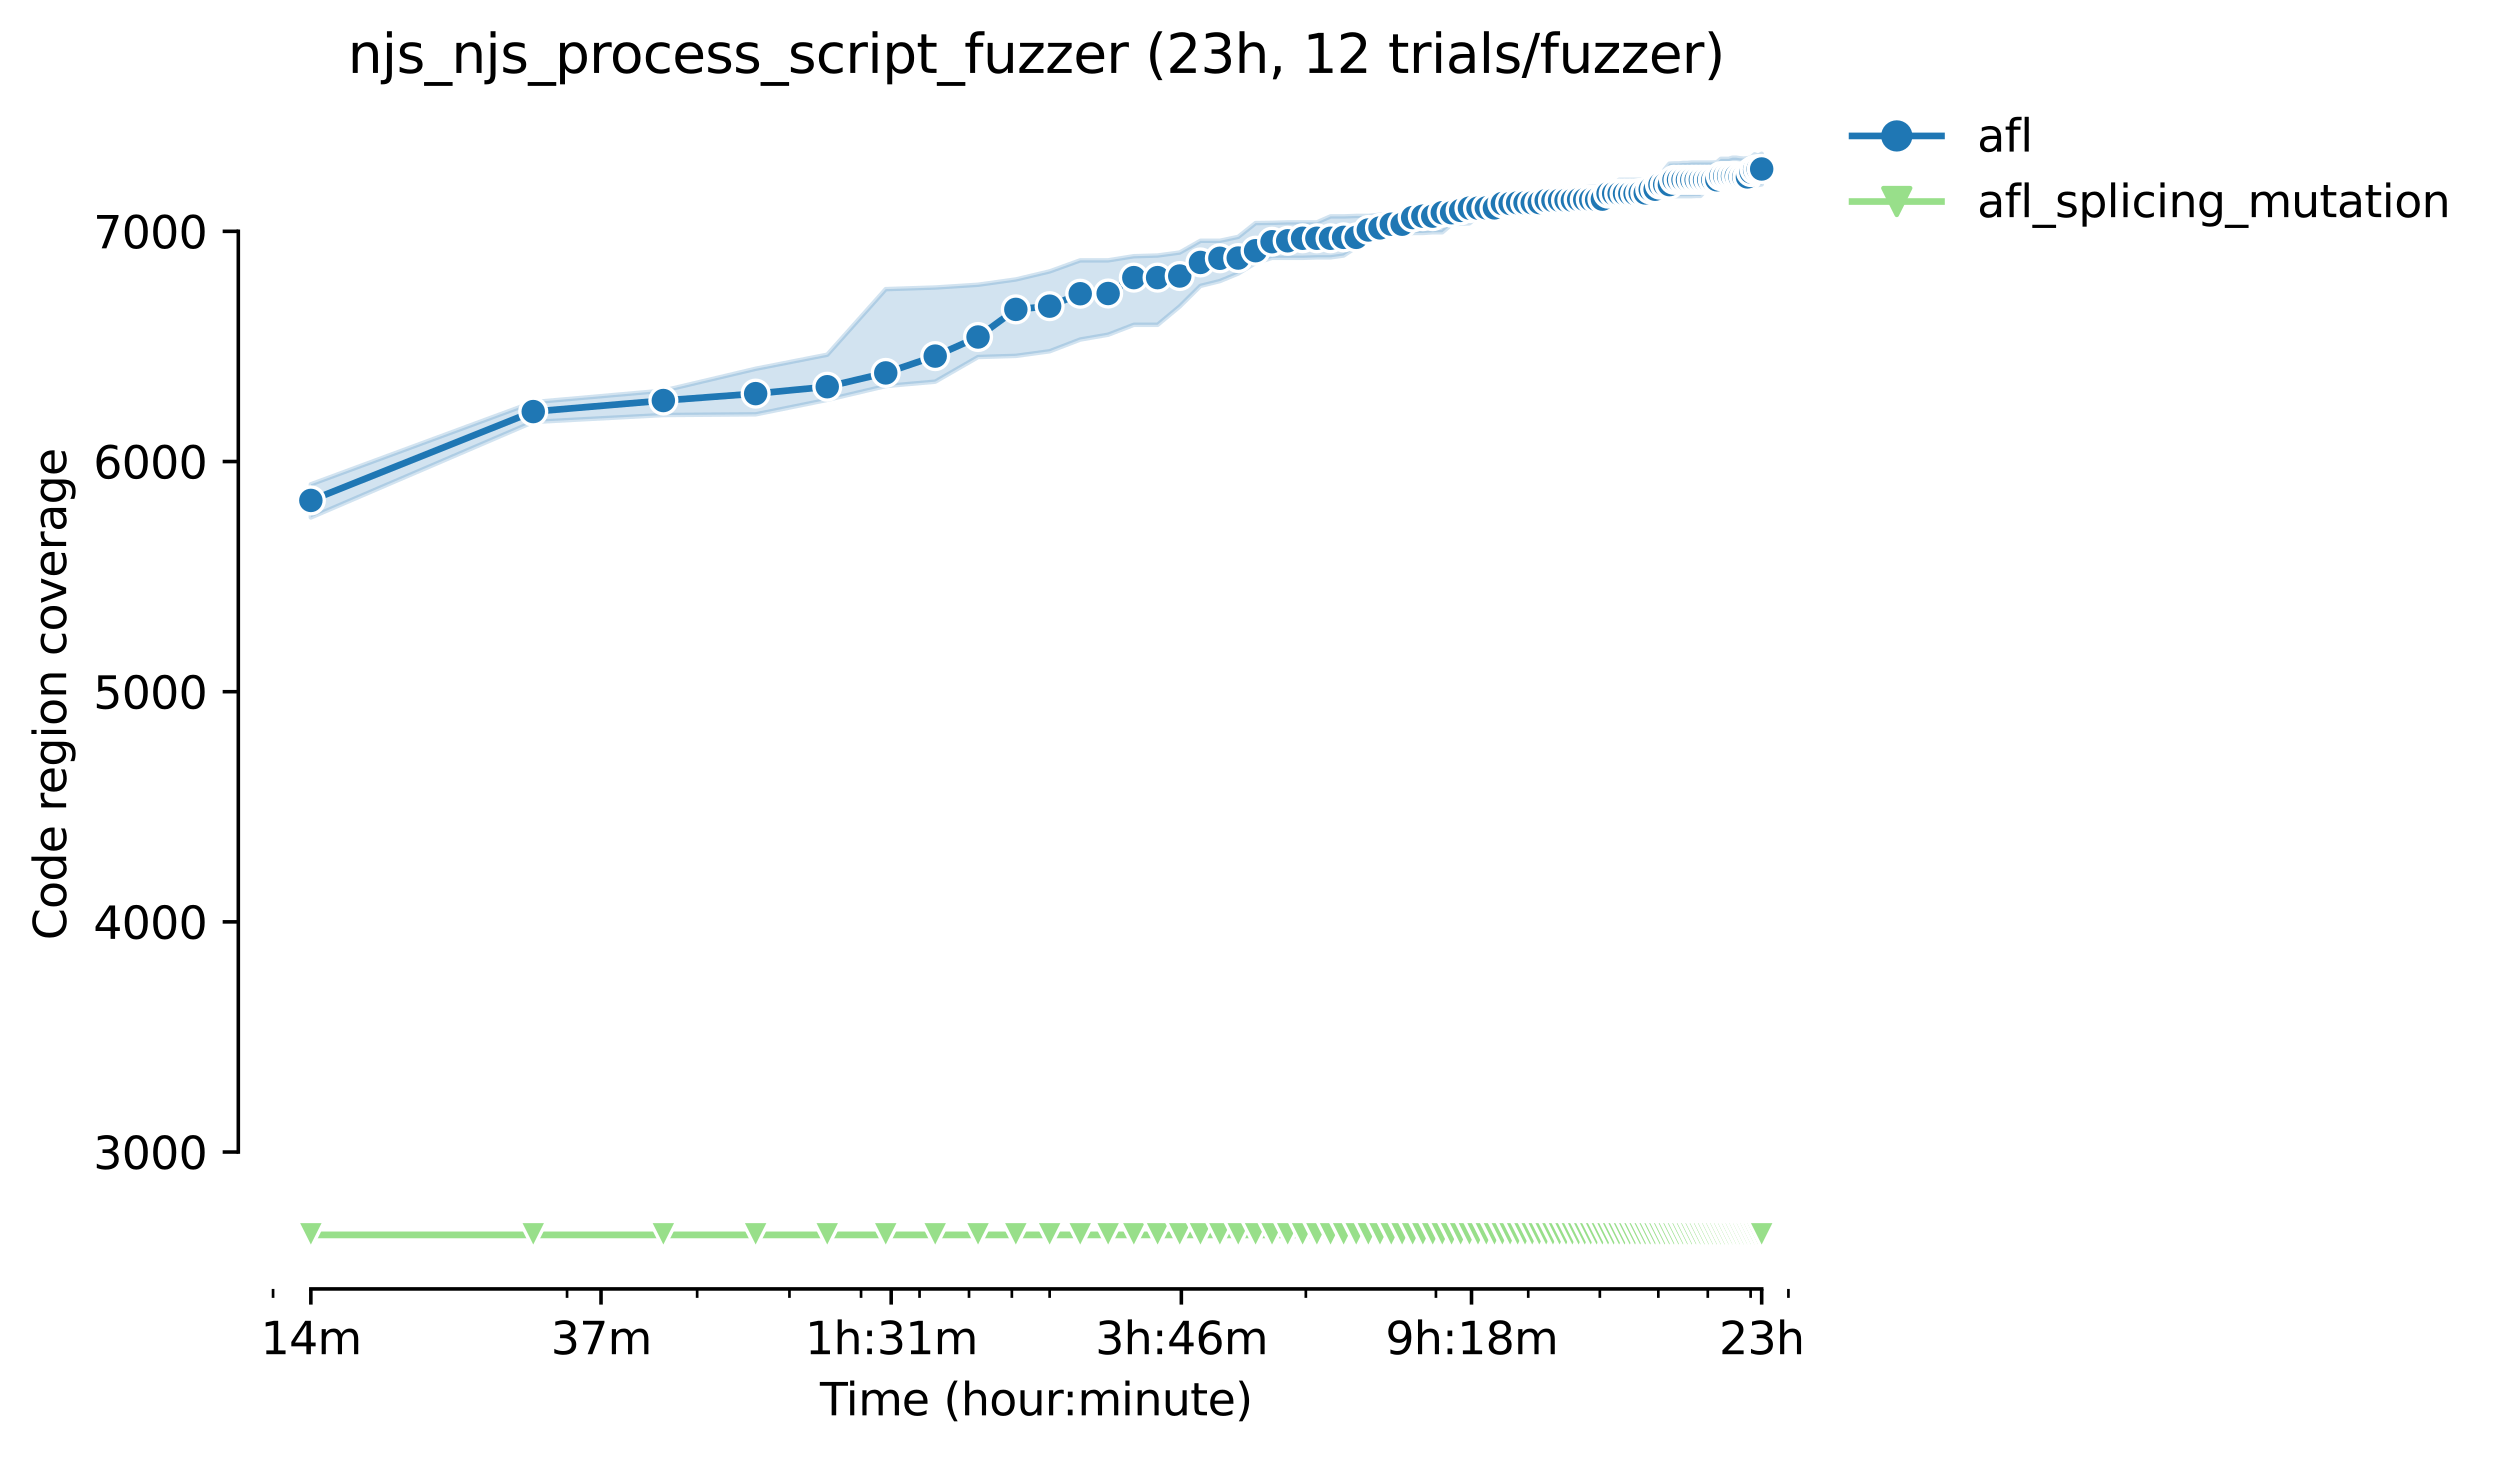 <?xml version="1.0" encoding="utf-8" standalone="no"?>
<!DOCTYPE svg PUBLIC "-//W3C//DTD SVG 1.1//EN"
  "http://www.w3.org/Graphics/SVG/1.1/DTD/svg11.dtd">
<svg height="325.986pt" version="1.1" viewBox="0 0 559.433 325.986" width="559.433pt" xmlns="http://www.w3.org/2000/svg" xmlns:xlink="http://www.w3.org/1999/xlink">
 <defs>
  <style type="text/css">*{stroke-linecap:butt;stroke-linejoin:round;}</style>
 </defs>
 <g id="figure_1">
  <g id="patch_1">
   <path d="M 0 325.986 
L 559.433 325.986 
L 559.433 0 
L 0 0 
z
" style="fill:#ffffff;"/>
  </g>
  <g id="axes_1">
   <g id="patch_2">
    <path d="M 53.328 288.43 
L 410.448 288.43 
L 410.448 22.318 
L 53.328 22.318 
z
" style="fill:#ffffff;"/>
   </g>
   <g id="PolyCollection_1">
    <defs>
     <path d="M 69.561 -217.611 
L 69.561 -210.194 
L 119.327 -231.569 
L 148.439 -233.114 
L 169.094 -233.268 
L 185.115 -236.513 
L 198.205 -239.603 
L 209.273 -240.582 
L 218.86 -246.093 
L 227.317 -246.351 
L 234.881 -247.381 
L 241.724 -250.008 
L 247.972 -251.089 
L 253.719 -253.304 
L 259.039 -253.304 
L 263.993 -257.424 
L 268.627 -262.008 
L 272.979 -263.09 
L 277.083 -264.79 
L 280.965 -267.159 
L 284.648 -268.292 
L 288.151 -268.292 
L 291.491 -268.292 
L 294.682 -268.395 
L 297.738 -268.395 
L 300.669 -268.807 
L 303.485 -270.661 
L 306.195 -271.64 
L 308.806 -273.185 
L 311.325 -273.185 
L 313.759 -273.339 
L 316.114 -273.854 
L 318.393 -273.854 
L 320.602 -274.009 
L 322.746 -274.009 
L 324.827 -275.812 
L 326.85 -275.915 
L 328.817 -276.018 
L 330.732 -277.614 
L 332.597 -277.614 
L 334.414 -277.614 
L 336.187 -277.975 
L 337.917 -278.953 
L 339.607 -278.953 
L 341.257 -278.953 
L 342.871 -278.953 
L 344.449 -278.953 
L 345.993 -278.953 
L 347.505 -278.953 
L 348.985 -279.881 
L 350.436 -279.881 
L 351.857 -279.881 
L 353.252 -279.881 
L 354.619 -279.881 
L 355.961 -279.881 
L 357.279 -280.035 
L 358.572 -280.344 
L 359.843 -280.705 
L 361.092 -280.705 
L 362.319 -280.705 
L 363.526 -280.705 
L 364.713 -280.859 
L 365.88 -280.911 
L 367.029 -281.014 
L 368.16 -281.323 
L 369.273 -281.374 
L 370.369 -281.374 
L 371.449 -281.374 
L 372.512 -281.941 
L 373.56 -281.941 
L 374.594 -282.095 
L 375.612 -282.095 
L 376.616 -282.095 
L 377.606 -282.095 
L 378.583 -282.095 
L 379.547 -282.147 
L 380.498 -282.147 
L 381.437 -283.125 
L 382.363 -283.125 
L 383.278 -283.125 
L 384.181 -283.331 
L 385.073 -284.877 
L 385.954 -284.877 
L 386.824 -284.877 
L 387.684 -284.877 
L 388.534 -285.083 
L 389.373 -284.31 
L 390.203 -284.207 
L 391.024 -284.336 
L 391.835 -284.774 
L 392.637 -284.671 
L 393.431 -284.593 
L 394.215 -284.722 
L 394.215 -291.572 
L 394.215 -291.572 
L 393.431 -291.16 
L 392.637 -291.443 
L 391.835 -290.749 
L 391.024 -290.568 
L 390.203 -290.491 
L 389.373 -290.568 
L 388.534 -290.697 
L 387.684 -290.697 
L 386.824 -290.439 
L 385.954 -290.439 
L 385.073 -290.439 
L 384.181 -289.667 
L 383.278 -289.615 
L 382.363 -289.615 
L 381.437 -289.615 
L 380.498 -289.615 
L 379.547 -289.615 
L 378.583 -289.615 
L 377.606 -289.512 
L 376.616 -289.512 
L 375.612 -289.409 
L 374.594 -289.409 
L 373.56 -289.358 
L 372.512 -288.07 
L 371.449 -286.01 
L 370.369 -286.01 
L 369.273 -286.01 
L 368.16 -285.752 
L 367.029 -285.752 
L 365.88 -285.752 
L 364.713 -285.752 
L 363.526 -285.752 
L 362.319 -285.752 
L 361.092 -284.722 
L 359.843 -284.722 
L 358.572 -284.722 
L 357.279 -284.207 
L 355.961 -284.207 
L 354.619 -284.052 
L 353.252 -283.898 
L 351.857 -283.486 
L 350.436 -283.486 
L 348.985 -283.486 
L 347.505 -282.404 
L 345.993 -282.404 
L 344.449 -281.941 
L 342.871 -281.58 
L 341.257 -281.58 
L 339.607 -281.58 
L 337.917 -281.117 
L 336.187 -281.117 
L 334.414 -281.014 
L 332.597 -281.014 
L 330.732 -280.962 
L 328.817 -280.859 
L 326.85 -280.859 
L 324.827 -280.55 
L 322.746 -280.293 
L 320.602 -279.829 
L 318.393 -279.314 
L 316.114 -278.438 
L 313.759 -278.335 
L 311.325 -277.975 
L 308.806 -277.923 
L 306.195 -277.666 
L 303.485 -277.666 
L 300.669 -277.563 
L 297.738 -277.563 
L 294.682 -276.224 
L 291.491 -276.224 
L 288.151 -276.224 
L 284.648 -276.121 
L 280.965 -276.069 
L 277.083 -272.979 
L 272.979 -272.103 
L 268.627 -272.103 
L 263.993 -269.477 
L 259.039 -268.807 
L 253.719 -268.652 
L 247.972 -267.725 
L 241.724 -267.725 
L 234.881 -265.253 
L 227.317 -263.45 
L 218.86 -262.266 
L 209.273 -261.648 
L 198.205 -261.287 
L 185.115 -246.608 
L 169.094 -243.466 
L 148.439 -238.573 
L 119.327 -235.998 
L 69.561 -217.611 
z
" id="mb31a0e4b90" style="stroke:#1f77b4;stroke-opacity:0.2;"/>
    </defs>
    <g clip-path="url(#p911a8ac8d6)">
     <use style="fill:#1f77b4;fill-opacity:0.2;stroke:#1f77b4;stroke-opacity:0.2;" x="0" xlink:href="#mb31a0e4b90" y="325.986"/>
    </g>
   </g>
   <g id="PolyCollection_2">
    <defs>
     <path d="M 69.561 -49.807 
L 69.561 -49.652 
L 119.327 -49.652 
L 148.439 -49.652 
L 169.094 -49.652 
L 185.115 -49.652 
L 198.205 -49.652 
L 209.273 -49.652 
L 218.86 -49.652 
L 227.317 -49.652 
L 234.881 -49.652 
L 241.724 -49.652 
L 247.972 -49.652 
L 253.719 -49.652 
L 259.039 -49.652 
L 263.993 -49.652 
L 268.627 -49.652 
L 272.979 -49.652 
L 277.083 -49.652 
L 280.965 -49.652 
L 284.648 -49.652 
L 288.151 -49.652 
L 291.491 -49.652 
L 294.682 -49.652 
L 297.738 -49.652 
L 300.669 -49.652 
L 303.485 -49.652 
L 306.195 -49.652 
L 308.806 -49.652 
L 311.325 -49.652 
L 313.759 -49.652 
L 316.114 -49.652 
L 318.393 -49.652 
L 320.602 -49.652 
L 322.746 -49.652 
L 324.827 -49.652 
L 326.85 -49.652 
L 328.817 -49.652 
L 330.732 -49.652 
L 332.597 -49.652 
L 334.414 -49.652 
L 336.187 -49.652 
L 337.917 -49.652 
L 339.607 -49.652 
L 341.257 -49.652 
L 342.871 -49.652 
L 344.449 -49.652 
L 345.993 -49.652 
L 347.505 -49.652 
L 348.985 -49.652 
L 350.436 -49.652 
L 351.857 -49.652 
L 353.252 -49.652 
L 354.619 -49.652 
L 355.961 -49.652 
L 357.279 -49.652 
L 358.572 -49.652 
L 359.843 -49.652 
L 361.092 -49.652 
L 362.319 -49.652 
L 363.526 -49.652 
L 364.713 -49.652 
L 365.88 -49.652 
L 367.029 -49.652 
L 368.16 -49.652 
L 369.273 -49.652 
L 370.369 -49.652 
L 371.449 -49.652 
L 372.512 -49.652 
L 373.56 -49.652 
L 374.594 -49.652 
L 375.612 -49.652 
L 376.616 -49.652 
L 377.606 -49.652 
L 378.583 -49.652 
L 379.547 -49.652 
L 380.498 -49.652 
L 381.437 -49.652 
L 382.363 -49.652 
L 383.278 -49.652 
L 384.181 -49.652 
L 385.073 -49.652 
L 385.954 -49.652 
L 386.824 -49.652 
L 387.684 -49.652 
L 388.534 -49.652 
L 389.373 -49.652 
L 390.203 -49.652 
L 391.024 -49.652 
L 391.835 -49.652 
L 392.637 -49.652 
L 393.431 -49.652 
L 394.215 -49.652 
L 394.215 -49.704 
L 394.215 -49.704 
L 393.431 -49.704 
L 392.637 -49.704 
L 391.835 -49.704 
L 391.024 -49.652 
L 390.203 -49.652 
L 389.373 -49.652 
L 388.534 -49.652 
L 387.684 -49.652 
L 386.824 -49.652 
L 385.954 -49.652 
L 385.073 -49.652 
L 384.181 -49.704 
L 383.278 -49.755 
L 382.363 -49.755 
L 381.437 -49.755 
L 380.498 -49.755 
L 379.547 -49.704 
L 378.583 -49.73 
L 377.606 -49.73 
L 376.616 -49.73 
L 375.612 -49.73 
L 374.594 -49.704 
L 373.56 -49.704 
L 372.512 -49.755 
L 371.449 -49.73 
L 370.369 -49.755 
L 369.273 -49.704 
L 368.16 -49.704 
L 367.029 -49.652 
L 365.88 -49.652 
L 364.713 -49.652 
L 363.526 -49.704 
L 362.319 -49.704 
L 361.092 -49.704 
L 359.843 -49.704 
L 358.572 -49.755 
L 357.279 -49.755 
L 355.961 -49.755 
L 354.619 -49.73 
L 353.252 -49.755 
L 351.857 -49.755 
L 350.436 -49.755 
L 348.985 -49.755 
L 347.505 -49.652 
L 345.993 -49.652 
L 344.449 -49.652 
L 342.871 -49.704 
L 341.257 -49.704 
L 339.607 -49.652 
L 337.917 -49.652 
L 336.187 -49.704 
L 334.414 -49.781 
L 332.597 -49.755 
L 330.732 -49.755 
L 328.817 -49.73 
L 326.85 -49.807 
L 324.827 -49.807 
L 322.746 -49.807 
L 320.602 -49.807 
L 318.393 -49.807 
L 316.114 -49.757 
L 313.759 -49.807 
L 311.325 -49.807 
L 308.806 -49.807 
L 306.195 -49.807 
L 303.485 -49.807 
L 300.669 -49.807 
L 297.738 -49.807 
L 294.682 -49.807 
L 291.491 -49.807 
L 288.151 -49.807 
L 284.648 -49.807 
L 280.965 -49.807 
L 277.083 -49.807 
L 272.979 -49.807 
L 268.627 -49.807 
L 263.993 -49.807 
L 259.039 -49.807 
L 253.719 -49.807 
L 247.972 -49.807 
L 241.724 -49.807 
L 234.881 -49.807 
L 227.317 -49.807 
L 218.86 -49.807 
L 209.273 -49.807 
L 198.205 -49.807 
L 185.115 -49.807 
L 169.094 -49.807 
L 148.439 -49.807 
L 119.327 -49.807 
L 69.561 -49.807 
z
" id="ma26a21fa4c" style="stroke:#98df8a;stroke-opacity:0.2;"/>
    </defs>
    <g clip-path="url(#p911a8ac8d6)">
     <use style="fill:#98df8a;fill-opacity:0.2;stroke:#98df8a;stroke-opacity:0.2;" x="0" xlink:href="#ma26a21fa4c" y="325.986"/>
    </g>
   </g>
   <g id="matplotlib.axis_1">
    <g id="xtick_1">
     <g id="line2d_1">
      <defs>
       <path d="M 0 0 
L 0 3.5 
" id="mae14979642" style="stroke:#000000;stroke-width:0.8;"/>
      </defs>
      <g>
       <use style="stroke:#000000;stroke-width:0.8;" x="69.561" xlink:href="#mae14979642" y="288.43"/>
      </g>
     </g>
     <g id="text_1">
      <!-- 14m -->
      <g transform="translate(58.328 303.029)scale(0.1 -0.1)">
       <defs>
        <path d="M 794 531 
L 1825 531 
L 1825 4091 
L 703 3866 
L 703 4441 
L 1819 4666 
L 2450 4666 
L 2450 531 
L 3481 531 
L 3481 0 
L 794 0 
L 794 531 
z
" id="DejaVuSans-31" transform="scale(0.016)"/>
        <path d="M 2419 4116 
L 825 1625 
L 2419 1625 
L 2419 4116 
z
M 2253 4666 
L 3047 4666 
L 3047 1625 
L 3713 1625 
L 3713 1100 
L 3047 1100 
L 3047 0 
L 2419 0 
L 2419 1100 
L 313 1100 
L 313 1709 
L 2253 4666 
z
" id="DejaVuSans-34" transform="scale(0.016)"/>
        <path d="M 3328 2828 
Q 3544 3216 3844 3400 
Q 4144 3584 4550 3584 
Q 5097 3584 5394 3201 
Q 5691 2819 5691 2113 
L 5691 0 
L 5113 0 
L 5113 2094 
Q 5113 2597 4934 2840 
Q 4756 3084 4391 3084 
Q 3944 3084 3684 2787 
Q 3425 2491 3425 1978 
L 3425 0 
L 2847 0 
L 2847 2094 
Q 2847 2600 2669 2842 
Q 2491 3084 2119 3084 
Q 1678 3084 1418 2786 
Q 1159 2488 1159 1978 
L 1159 0 
L 581 0 
L 581 3500 
L 1159 3500 
L 1159 2956 
Q 1356 3278 1631 3431 
Q 1906 3584 2284 3584 
Q 2666 3584 2933 3390 
Q 3200 3197 3328 2828 
z
" id="DejaVuSans-6d" transform="scale(0.016)"/>
       </defs>
       <use xlink:href="#DejaVuSans-31"/>
       <use x="63.623" xlink:href="#DejaVuSans-34"/>
       <use x="127.246" xlink:href="#DejaVuSans-6d"/>
      </g>
     </g>
    </g>
    <g id="xtick_2">
     <g id="line2d_2">
      <g>
       <use style="stroke:#000000;stroke-width:0.8;" x="134.492" xlink:href="#mae14979642" y="288.43"/>
      </g>
     </g>
     <g id="text_2">
      <!-- 37m -->
      <g transform="translate(123.259 303.029)scale(0.1 -0.1)">
       <defs>
        <path d="M 2597 2516 
Q 3050 2419 3304 2112 
Q 3559 1806 3559 1356 
Q 3559 666 3084 287 
Q 2609 -91 1734 -91 
Q 1441 -91 1130 -33 
Q 819 25 488 141 
L 488 750 
Q 750 597 1062 519 
Q 1375 441 1716 441 
Q 2309 441 2620 675 
Q 2931 909 2931 1356 
Q 2931 1769 2642 2001 
Q 2353 2234 1838 2234 
L 1294 2234 
L 1294 2753 
L 1863 2753 
Q 2328 2753 2575 2939 
Q 2822 3125 2822 3475 
Q 2822 3834 2567 4026 
Q 2313 4219 1838 4219 
Q 1578 4219 1281 4162 
Q 984 4106 628 3988 
L 628 4550 
Q 988 4650 1302 4700 
Q 1616 4750 1894 4750 
Q 2613 4750 3031 4423 
Q 3450 4097 3450 3541 
Q 3450 3153 3228 2886 
Q 3006 2619 2597 2516 
z
" id="DejaVuSans-33" transform="scale(0.016)"/>
        <path d="M 525 4666 
L 3525 4666 
L 3525 4397 
L 1831 0 
L 1172 0 
L 2766 4134 
L 525 4134 
L 525 4666 
z
" id="DejaVuSans-37" transform="scale(0.016)"/>
       </defs>
       <use xlink:href="#DejaVuSans-33"/>
       <use x="63.623" xlink:href="#DejaVuSans-37"/>
       <use x="127.246" xlink:href="#DejaVuSans-6d"/>
      </g>
     </g>
    </g>
    <g id="xtick_3">
     <g id="line2d_3">
      <g>
       <use style="stroke:#000000;stroke-width:0.8;" x="199.423" xlink:href="#mae14979642" y="288.43"/>
      </g>
     </g>
     <g id="text_3">
      <!-- 1h:31m -->
      <g transform="translate(180.156 303.029)scale(0.1 -0.1)">
       <defs>
        <path d="M 3513 2113 
L 3513 0 
L 2938 0 
L 2938 2094 
Q 2938 2591 2744 2837 
Q 2550 3084 2163 3084 
Q 1697 3084 1428 2787 
Q 1159 2491 1159 1978 
L 1159 0 
L 581 0 
L 581 4863 
L 1159 4863 
L 1159 2956 
Q 1366 3272 1645 3428 
Q 1925 3584 2291 3584 
Q 2894 3584 3203 3211 
Q 3513 2838 3513 2113 
z
" id="DejaVuSans-68" transform="scale(0.016)"/>
        <path d="M 750 794 
L 1409 794 
L 1409 0 
L 750 0 
L 750 794 
z
M 750 3309 
L 1409 3309 
L 1409 2516 
L 750 2516 
L 750 3309 
z
" id="DejaVuSans-3a" transform="scale(0.016)"/>
       </defs>
       <use xlink:href="#DejaVuSans-31"/>
       <use x="63.623" xlink:href="#DejaVuSans-68"/>
       <use x="127.002" xlink:href="#DejaVuSans-3a"/>
       <use x="160.693" xlink:href="#DejaVuSans-33"/>
       <use x="224.316" xlink:href="#DejaVuSans-31"/>
       <use x="287.939" xlink:href="#DejaVuSans-6d"/>
      </g>
     </g>
    </g>
    <g id="xtick_4">
     <g id="line2d_4">
      <g>
       <use style="stroke:#000000;stroke-width:0.8;" x="264.354" xlink:href="#mae14979642" y="288.43"/>
      </g>
     </g>
     <g id="text_4">
      <!-- 3h:46m -->
      <g transform="translate(245.087 303.029)scale(0.1 -0.1)">
       <defs>
        <path d="M 2113 2584 
Q 1688 2584 1439 2293 
Q 1191 2003 1191 1497 
Q 1191 994 1439 701 
Q 1688 409 2113 409 
Q 2538 409 2786 701 
Q 3034 994 3034 1497 
Q 3034 2003 2786 2293 
Q 2538 2584 2113 2584 
z
M 3366 4563 
L 3366 3988 
Q 3128 4100 2886 4159 
Q 2644 4219 2406 4219 
Q 1781 4219 1451 3797 
Q 1122 3375 1075 2522 
Q 1259 2794 1537 2939 
Q 1816 3084 2150 3084 
Q 2853 3084 3261 2657 
Q 3669 2231 3669 1497 
Q 3669 778 3244 343 
Q 2819 -91 2113 -91 
Q 1303 -91 875 529 
Q 447 1150 447 2328 
Q 447 3434 972 4092 
Q 1497 4750 2381 4750 
Q 2619 4750 2861 4703 
Q 3103 4656 3366 4563 
z
" id="DejaVuSans-36" transform="scale(0.016)"/>
       </defs>
       <use xlink:href="#DejaVuSans-33"/>
       <use x="63.623" xlink:href="#DejaVuSans-68"/>
       <use x="127.002" xlink:href="#DejaVuSans-3a"/>
       <use x="160.693" xlink:href="#DejaVuSans-34"/>
       <use x="224.316" xlink:href="#DejaVuSans-36"/>
       <use x="287.939" xlink:href="#DejaVuSans-6d"/>
      </g>
     </g>
    </g>
    <g id="xtick_5">
     <g id="line2d_5">
      <g>
       <use style="stroke:#000000;stroke-width:0.8;" x="329.285" xlink:href="#mae14979642" y="288.43"/>
      </g>
     </g>
     <g id="text_5">
      <!-- 9h:18m -->
      <g transform="translate(310.018 303.029)scale(0.1 -0.1)">
       <defs>
        <path d="M 703 97 
L 703 672 
Q 941 559 1184 500 
Q 1428 441 1663 441 
Q 2288 441 2617 861 
Q 2947 1281 2994 2138 
Q 2813 1869 2534 1725 
Q 2256 1581 1919 1581 
Q 1219 1581 811 2004 
Q 403 2428 403 3163 
Q 403 3881 828 4315 
Q 1253 4750 1959 4750 
Q 2769 4750 3195 4129 
Q 3622 3509 3622 2328 
Q 3622 1225 3098 567 
Q 2575 -91 1691 -91 
Q 1453 -91 1209 -44 
Q 966 3 703 97 
z
M 1959 2075 
Q 2384 2075 2632 2365 
Q 2881 2656 2881 3163 
Q 2881 3666 2632 3958 
Q 2384 4250 1959 4250 
Q 1534 4250 1286 3958 
Q 1038 3666 1038 3163 
Q 1038 2656 1286 2365 
Q 1534 2075 1959 2075 
z
" id="DejaVuSans-39" transform="scale(0.016)"/>
        <path d="M 2034 2216 
Q 1584 2216 1326 1975 
Q 1069 1734 1069 1313 
Q 1069 891 1326 650 
Q 1584 409 2034 409 
Q 2484 409 2743 651 
Q 3003 894 3003 1313 
Q 3003 1734 2745 1975 
Q 2488 2216 2034 2216 
z
M 1403 2484 
Q 997 2584 770 2862 
Q 544 3141 544 3541 
Q 544 4100 942 4425 
Q 1341 4750 2034 4750 
Q 2731 4750 3128 4425 
Q 3525 4100 3525 3541 
Q 3525 3141 3298 2862 
Q 3072 2584 2669 2484 
Q 3125 2378 3379 2068 
Q 3634 1759 3634 1313 
Q 3634 634 3220 271 
Q 2806 -91 2034 -91 
Q 1263 -91 848 271 
Q 434 634 434 1313 
Q 434 1759 690 2068 
Q 947 2378 1403 2484 
z
M 1172 3481 
Q 1172 3119 1398 2916 
Q 1625 2713 2034 2713 
Q 2441 2713 2670 2916 
Q 2900 3119 2900 3481 
Q 2900 3844 2670 4047 
Q 2441 4250 2034 4250 
Q 1625 4250 1398 4047 
Q 1172 3844 1172 3481 
z
" id="DejaVuSans-38" transform="scale(0.016)"/>
       </defs>
       <use xlink:href="#DejaVuSans-39"/>
       <use x="63.623" xlink:href="#DejaVuSans-68"/>
       <use x="127.002" xlink:href="#DejaVuSans-3a"/>
       <use x="160.693" xlink:href="#DejaVuSans-31"/>
       <use x="224.316" xlink:href="#DejaVuSans-38"/>
       <use x="287.939" xlink:href="#DejaVuSans-6d"/>
      </g>
     </g>
    </g>
    <g id="xtick_6">
     <g id="line2d_6">
      <g>
       <use style="stroke:#000000;stroke-width:0.8;" x="394.216" xlink:href="#mae14979642" y="288.43"/>
      </g>
     </g>
     <g id="text_6">
      <!-- 23h -->
      <g transform="translate(384.685 303.029)scale(0.1 -0.1)">
       <defs>
        <path d="M 1228 531 
L 3431 531 
L 3431 0 
L 469 0 
L 469 531 
Q 828 903 1448 1529 
Q 2069 2156 2228 2338 
Q 2531 2678 2651 2914 
Q 2772 3150 2772 3378 
Q 2772 3750 2511 3984 
Q 2250 4219 1831 4219 
Q 1534 4219 1204 4116 
Q 875 4013 500 3803 
L 500 4441 
Q 881 4594 1212 4672 
Q 1544 4750 1819 4750 
Q 2544 4750 2975 4387 
Q 3406 4025 3406 3419 
Q 3406 3131 3298 2873 
Q 3191 2616 2906 2266 
Q 2828 2175 2409 1742 
Q 1991 1309 1228 531 
z
" id="DejaVuSans-32" transform="scale(0.016)"/>
       </defs>
       <use xlink:href="#DejaVuSans-32"/>
       <use x="63.623" xlink:href="#DejaVuSans-33"/>
       <use x="127.246" xlink:href="#DejaVuSans-68"/>
      </g>
     </g>
    </g>
    <g id="xtick_7">
     <g id="line2d_7">
      <defs>
       <path d="M 0 0 
L 0 2 
" id="m54b1518362" style="stroke:#000000;stroke-width:0.6;"/>
      </defs>
      <g>
       <use style="stroke:#000000;stroke-width:0.6;" x="61.104" xlink:href="#m54b1518362" y="288.43"/>
      </g>
     </g>
    </g>
    <g id="xtick_8">
     <g id="line2d_8">
      <g>
       <use style="stroke:#000000;stroke-width:0.6;" x="126.892" xlink:href="#m54b1518362" y="288.43"/>
      </g>
     </g>
    </g>
    <g id="xtick_9">
     <g id="line2d_9">
      <g>
       <use style="stroke:#000000;stroke-width:0.6;" x="156.003" xlink:href="#m54b1518362" y="288.43"/>
      </g>
     </g>
    </g>
    <g id="xtick_10">
     <g id="line2d_10">
      <g>
       <use style="stroke:#000000;stroke-width:0.6;" x="176.658" xlink:href="#m54b1518362" y="288.43"/>
      </g>
     </g>
    </g>
    <g id="xtick_11">
     <g id="line2d_11">
      <g>
       <use style="stroke:#000000;stroke-width:0.6;" x="192.68" xlink:href="#m54b1518362" y="288.43"/>
      </g>
     </g>
    </g>
    <g id="xtick_12">
     <g id="line2d_12">
      <g>
       <use style="stroke:#000000;stroke-width:0.6;" x="205.77" xlink:href="#m54b1518362" y="288.43"/>
      </g>
     </g>
    </g>
    <g id="xtick_13">
     <g id="line2d_13">
      <g>
       <use style="stroke:#000000;stroke-width:0.6;" x="216.838" xlink:href="#m54b1518362" y="288.43"/>
      </g>
     </g>
    </g>
    <g id="xtick_14">
     <g id="line2d_14">
      <g>
       <use style="stroke:#000000;stroke-width:0.6;" x="226.425" xlink:href="#m54b1518362" y="288.43"/>
      </g>
     </g>
    </g>
    <g id="xtick_15">
     <g id="line2d_15">
      <g>
       <use style="stroke:#000000;stroke-width:0.6;" x="234.881" xlink:href="#m54b1518362" y="288.43"/>
      </g>
     </g>
    </g>
    <g id="xtick_16">
     <g id="line2d_16">
      <g>
       <use style="stroke:#000000;stroke-width:0.6;" x="292.213" xlink:href="#m54b1518362" y="288.43"/>
      </g>
     </g>
    </g>
    <g id="xtick_17">
     <g id="line2d_17">
      <g>
       <use style="stroke:#000000;stroke-width:0.6;" x="321.324" xlink:href="#m54b1518362" y="288.43"/>
      </g>
     </g>
    </g>
    <g id="xtick_18">
     <g id="line2d_18">
      <g>
       <use style="stroke:#000000;stroke-width:0.6;" x="341.979" xlink:href="#m54b1518362" y="288.43"/>
      </g>
     </g>
    </g>
    <g id="xtick_19">
     <g id="line2d_19">
      <g>
       <use style="stroke:#000000;stroke-width:0.6;" x="358" xlink:href="#m54b1518362" y="288.43"/>
      </g>
     </g>
    </g>
    <g id="xtick_20">
     <g id="line2d_20">
      <g>
       <use style="stroke:#000000;stroke-width:0.6;" x="371.091" xlink:href="#m54b1518362" y="288.43"/>
      </g>
     </g>
    </g>
    <g id="xtick_21">
     <g id="line2d_21">
      <g>
       <use style="stroke:#000000;stroke-width:0.6;" x="382.158" xlink:href="#m54b1518362" y="288.43"/>
      </g>
     </g>
    </g>
    <g id="xtick_22">
     <g id="line2d_22">
      <g>
       <use style="stroke:#000000;stroke-width:0.6;" x="391.745" xlink:href="#m54b1518362" y="288.43"/>
      </g>
     </g>
    </g>
    <g id="xtick_23">
     <g id="line2d_23">
      <g>
       <use style="stroke:#000000;stroke-width:0.6;" x="400.202" xlink:href="#m54b1518362" y="288.43"/>
      </g>
     </g>
    </g>
    <g id="text_7">
     <!-- Time (hour:minute) -->
     <g transform="translate(183.481 316.707)scale(0.1 -0.1)">
      <defs>
       <path d="M -19 4666 
L 3928 4666 
L 3928 4134 
L 2272 4134 
L 2272 0 
L 1638 0 
L 1638 4134 
L -19 4134 
L -19 4666 
z
" id="DejaVuSans-54" transform="scale(0.016)"/>
       <path d="M 603 3500 
L 1178 3500 
L 1178 0 
L 603 0 
L 603 3500 
z
M 603 4863 
L 1178 4863 
L 1178 4134 
L 603 4134 
L 603 4863 
z
" id="DejaVuSans-69" transform="scale(0.016)"/>
       <path d="M 3597 1894 
L 3597 1613 
L 953 1613 
Q 991 1019 1311 708 
Q 1631 397 2203 397 
Q 2534 397 2845 478 
Q 3156 559 3463 722 
L 3463 178 
Q 3153 47 2828 -22 
Q 2503 -91 2169 -91 
Q 1331 -91 842 396 
Q 353 884 353 1716 
Q 353 2575 817 3079 
Q 1281 3584 2069 3584 
Q 2775 3584 3186 3129 
Q 3597 2675 3597 1894 
z
M 3022 2063 
Q 3016 2534 2758 2815 
Q 2500 3097 2075 3097 
Q 1594 3097 1305 2825 
Q 1016 2553 972 2059 
L 3022 2063 
z
" id="DejaVuSans-65" transform="scale(0.016)"/>
       <path id="DejaVuSans-20" transform="scale(0.016)"/>
       <path d="M 1984 4856 
Q 1566 4138 1362 3434 
Q 1159 2731 1159 2009 
Q 1159 1288 1364 580 
Q 1569 -128 1984 -844 
L 1484 -844 
Q 1016 -109 783 600 
Q 550 1309 550 2009 
Q 550 2706 781 3412 
Q 1013 4119 1484 4856 
L 1984 4856 
z
" id="DejaVuSans-28" transform="scale(0.016)"/>
       <path d="M 1959 3097 
Q 1497 3097 1228 2736 
Q 959 2375 959 1747 
Q 959 1119 1226 758 
Q 1494 397 1959 397 
Q 2419 397 2687 759 
Q 2956 1122 2956 1747 
Q 2956 2369 2687 2733 
Q 2419 3097 1959 3097 
z
M 1959 3584 
Q 2709 3584 3137 3096 
Q 3566 2609 3566 1747 
Q 3566 888 3137 398 
Q 2709 -91 1959 -91 
Q 1206 -91 779 398 
Q 353 888 353 1747 
Q 353 2609 779 3096 
Q 1206 3584 1959 3584 
z
" id="DejaVuSans-6f" transform="scale(0.016)"/>
       <path d="M 544 1381 
L 544 3500 
L 1119 3500 
L 1119 1403 
Q 1119 906 1312 657 
Q 1506 409 1894 409 
Q 2359 409 2629 706 
Q 2900 1003 2900 1516 
L 2900 3500 
L 3475 3500 
L 3475 0 
L 2900 0 
L 2900 538 
Q 2691 219 2414 64 
Q 2138 -91 1772 -91 
Q 1169 -91 856 284 
Q 544 659 544 1381 
z
M 1991 3584 
L 1991 3584 
z
" id="DejaVuSans-75" transform="scale(0.016)"/>
       <path d="M 2631 2963 
Q 2534 3019 2420 3045 
Q 2306 3072 2169 3072 
Q 1681 3072 1420 2755 
Q 1159 2438 1159 1844 
L 1159 0 
L 581 0 
L 581 3500 
L 1159 3500 
L 1159 2956 
Q 1341 3275 1631 3429 
Q 1922 3584 2338 3584 
Q 2397 3584 2469 3576 
Q 2541 3569 2628 3553 
L 2631 2963 
z
" id="DejaVuSans-72" transform="scale(0.016)"/>
       <path d="M 3513 2113 
L 3513 0 
L 2938 0 
L 2938 2094 
Q 2938 2591 2744 2837 
Q 2550 3084 2163 3084 
Q 1697 3084 1428 2787 
Q 1159 2491 1159 1978 
L 1159 0 
L 581 0 
L 581 3500 
L 1159 3500 
L 1159 2956 
Q 1366 3272 1645 3428 
Q 1925 3584 2291 3584 
Q 2894 3584 3203 3211 
Q 3513 2838 3513 2113 
z
" id="DejaVuSans-6e" transform="scale(0.016)"/>
       <path d="M 1172 4494 
L 1172 3500 
L 2356 3500 
L 2356 3053 
L 1172 3053 
L 1172 1153 
Q 1172 725 1289 603 
Q 1406 481 1766 481 
L 2356 481 
L 2356 0 
L 1766 0 
Q 1100 0 847 248 
Q 594 497 594 1153 
L 594 3053 
L 172 3053 
L 172 3500 
L 594 3500 
L 594 4494 
L 1172 4494 
z
" id="DejaVuSans-74" transform="scale(0.016)"/>
       <path d="M 513 4856 
L 1013 4856 
Q 1481 4119 1714 3412 
Q 1947 2706 1947 2009 
Q 1947 1309 1714 600 
Q 1481 -109 1013 -844 
L 513 -844 
Q 928 -128 1133 580 
Q 1338 1288 1338 2009 
Q 1338 2731 1133 3434 
Q 928 4138 513 4856 
z
" id="DejaVuSans-29" transform="scale(0.016)"/>
      </defs>
      <use xlink:href="#DejaVuSans-54"/>
      <use x="57.959" xlink:href="#DejaVuSans-69"/>
      <use x="85.742" xlink:href="#DejaVuSans-6d"/>
      <use x="183.154" xlink:href="#DejaVuSans-65"/>
      <use x="244.678" xlink:href="#DejaVuSans-20"/>
      <use x="276.465" xlink:href="#DejaVuSans-28"/>
      <use x="315.479" xlink:href="#DejaVuSans-68"/>
      <use x="378.857" xlink:href="#DejaVuSans-6f"/>
      <use x="440.039" xlink:href="#DejaVuSans-75"/>
      <use x="503.418" xlink:href="#DejaVuSans-72"/>
      <use x="542.781" xlink:href="#DejaVuSans-3a"/>
      <use x="576.473" xlink:href="#DejaVuSans-6d"/>
      <use x="673.885" xlink:href="#DejaVuSans-69"/>
      <use x="701.668" xlink:href="#DejaVuSans-6e"/>
      <use x="765.047" xlink:href="#DejaVuSans-75"/>
      <use x="828.426" xlink:href="#DejaVuSans-74"/>
      <use x="867.635" xlink:href="#DejaVuSans-65"/>
      <use x="929.158" xlink:href="#DejaVuSans-29"/>
     </g>
    </g>
   </g>
   <g id="matplotlib.axis_2">
    <g id="ytick_1">
     <g id="line2d_24">
      <defs>
       <path d="M 0 0 
L -3.5 0 
" id="mbbb663f4fb" style="stroke:#000000;stroke-width:0.8;"/>
      </defs>
      <g>
       <use style="stroke:#000000;stroke-width:0.8;" x="53.328" xlink:href="#mbbb663f4fb" y="257.792"/>
      </g>
     </g>
     <g id="text_8">
      <!-- 3000 -->
      <g transform="translate(20.878 261.591)scale(0.1 -0.1)">
       <defs>
        <path d="M 2034 4250 
Q 1547 4250 1301 3770 
Q 1056 3291 1056 2328 
Q 1056 1369 1301 889 
Q 1547 409 2034 409 
Q 2525 409 2770 889 
Q 3016 1369 3016 2328 
Q 3016 3291 2770 3770 
Q 2525 4250 2034 4250 
z
M 2034 4750 
Q 2819 4750 3233 4129 
Q 3647 3509 3647 2328 
Q 3647 1150 3233 529 
Q 2819 -91 2034 -91 
Q 1250 -91 836 529 
Q 422 1150 422 2328 
Q 422 3509 836 4129 
Q 1250 4750 2034 4750 
z
" id="DejaVuSans-30" transform="scale(0.016)"/>
       </defs>
       <use xlink:href="#DejaVuSans-33"/>
       <use x="63.623" xlink:href="#DejaVuSans-30"/>
       <use x="127.246" xlink:href="#DejaVuSans-30"/>
       <use x="190.869" xlink:href="#DejaVuSans-30"/>
      </g>
     </g>
    </g>
    <g id="ytick_2">
     <g id="line2d_25">
      <g>
       <use style="stroke:#000000;stroke-width:0.8;" x="53.328" xlink:href="#mbbb663f4fb" y="206.287"/>
      </g>
     </g>
     <g id="text_9">
      <!-- 4000 -->
      <g transform="translate(20.878 210.086)scale(0.1 -0.1)">
       <use xlink:href="#DejaVuSans-34"/>
       <use x="63.623" xlink:href="#DejaVuSans-30"/>
       <use x="127.246" xlink:href="#DejaVuSans-30"/>
       <use x="190.869" xlink:href="#DejaVuSans-30"/>
      </g>
     </g>
    </g>
    <g id="ytick_3">
     <g id="line2d_26">
      <g>
       <use style="stroke:#000000;stroke-width:0.8;" x="53.328" xlink:href="#mbbb663f4fb" y="154.782"/>
      </g>
     </g>
     <g id="text_10">
      <!-- 5000 -->
      <g transform="translate(20.878 158.581)scale(0.1 -0.1)">
       <defs>
        <path d="M 691 4666 
L 3169 4666 
L 3169 4134 
L 1269 4134 
L 1269 2991 
Q 1406 3038 1543 3061 
Q 1681 3084 1819 3084 
Q 2600 3084 3056 2656 
Q 3513 2228 3513 1497 
Q 3513 744 3044 326 
Q 2575 -91 1722 -91 
Q 1428 -91 1123 -41 
Q 819 9 494 109 
L 494 744 
Q 775 591 1075 516 
Q 1375 441 1709 441 
Q 2250 441 2565 725 
Q 2881 1009 2881 1497 
Q 2881 1984 2565 2268 
Q 2250 2553 1709 2553 
Q 1456 2553 1204 2497 
Q 953 2441 691 2322 
L 691 4666 
z
" id="DejaVuSans-35" transform="scale(0.016)"/>
       </defs>
       <use xlink:href="#DejaVuSans-35"/>
       <use x="63.623" xlink:href="#DejaVuSans-30"/>
       <use x="127.246" xlink:href="#DejaVuSans-30"/>
       <use x="190.869" xlink:href="#DejaVuSans-30"/>
      </g>
     </g>
    </g>
    <g id="ytick_4">
     <g id="line2d_27">
      <g>
       <use style="stroke:#000000;stroke-width:0.8;" x="53.328" xlink:href="#mbbb663f4fb" y="103.277"/>
      </g>
     </g>
     <g id="text_11">
      <!-- 6000 -->
      <g transform="translate(20.878 107.076)scale(0.1 -0.1)">
       <use xlink:href="#DejaVuSans-36"/>
       <use x="63.623" xlink:href="#DejaVuSans-30"/>
       <use x="127.246" xlink:href="#DejaVuSans-30"/>
       <use x="190.869" xlink:href="#DejaVuSans-30"/>
      </g>
     </g>
    </g>
    <g id="ytick_5">
     <g id="line2d_28">
      <g>
       <use style="stroke:#000000;stroke-width:0.8;" x="53.328" xlink:href="#mbbb663f4fb" y="51.771"/>
      </g>
     </g>
     <g id="text_12">
      <!-- 7000 -->
      <g transform="translate(20.878 55.571)scale(0.1 -0.1)">
       <use xlink:href="#DejaVuSans-37"/>
       <use x="63.623" xlink:href="#DejaVuSans-30"/>
       <use x="127.246" xlink:href="#DejaVuSans-30"/>
       <use x="190.869" xlink:href="#DejaVuSans-30"/>
      </g>
     </g>
    </g>
    <g id="text_13">
     <!-- Code region coverage -->
     <g transform="translate(14.798 210.38)rotate(-90)scale(0.1 -0.1)">
      <defs>
       <path d="M 4122 4306 
L 4122 3641 
Q 3803 3938 3442 4084 
Q 3081 4231 2675 4231 
Q 1875 4231 1450 3742 
Q 1025 3253 1025 2328 
Q 1025 1406 1450 917 
Q 1875 428 2675 428 
Q 3081 428 3442 575 
Q 3803 722 4122 1019 
L 4122 359 
Q 3791 134 3420 21 
Q 3050 -91 2638 -91 
Q 1578 -91 968 557 
Q 359 1206 359 2328 
Q 359 3453 968 4101 
Q 1578 4750 2638 4750 
Q 3056 4750 3426 4639 
Q 3797 4528 4122 4306 
z
" id="DejaVuSans-43" transform="scale(0.016)"/>
       <path d="M 2906 2969 
L 2906 4863 
L 3481 4863 
L 3481 0 
L 2906 0 
L 2906 525 
Q 2725 213 2448 61 
Q 2172 -91 1784 -91 
Q 1150 -91 751 415 
Q 353 922 353 1747 
Q 353 2572 751 3078 
Q 1150 3584 1784 3584 
Q 2172 3584 2448 3432 
Q 2725 3281 2906 2969 
z
M 947 1747 
Q 947 1113 1208 752 
Q 1469 391 1925 391 
Q 2381 391 2643 752 
Q 2906 1113 2906 1747 
Q 2906 2381 2643 2742 
Q 2381 3103 1925 3103 
Q 1469 3103 1208 2742 
Q 947 2381 947 1747 
z
" id="DejaVuSans-64" transform="scale(0.016)"/>
       <path d="M 2906 1791 
Q 2906 2416 2648 2759 
Q 2391 3103 1925 3103 
Q 1463 3103 1205 2759 
Q 947 2416 947 1791 
Q 947 1169 1205 825 
Q 1463 481 1925 481 
Q 2391 481 2648 825 
Q 2906 1169 2906 1791 
z
M 3481 434 
Q 3481 -459 3084 -895 
Q 2688 -1331 1869 -1331 
Q 1566 -1331 1297 -1286 
Q 1028 -1241 775 -1147 
L 775 -588 
Q 1028 -725 1275 -790 
Q 1522 -856 1778 -856 
Q 2344 -856 2625 -561 
Q 2906 -266 2906 331 
L 2906 616 
Q 2728 306 2450 153 
Q 2172 0 1784 0 
Q 1141 0 747 490 
Q 353 981 353 1791 
Q 353 2603 747 3093 
Q 1141 3584 1784 3584 
Q 2172 3584 2450 3431 
Q 2728 3278 2906 2969 
L 2906 3500 
L 3481 3500 
L 3481 434 
z
" id="DejaVuSans-67" transform="scale(0.016)"/>
       <path d="M 3122 3366 
L 3122 2828 
Q 2878 2963 2633 3030 
Q 2388 3097 2138 3097 
Q 1578 3097 1268 2742 
Q 959 2388 959 1747 
Q 959 1106 1268 751 
Q 1578 397 2138 397 
Q 2388 397 2633 464 
Q 2878 531 3122 666 
L 3122 134 
Q 2881 22 2623 -34 
Q 2366 -91 2075 -91 
Q 1284 -91 818 406 
Q 353 903 353 1747 
Q 353 2603 823 3093 
Q 1294 3584 2113 3584 
Q 2378 3584 2631 3529 
Q 2884 3475 3122 3366 
z
" id="DejaVuSans-63" transform="scale(0.016)"/>
       <path d="M 191 3500 
L 800 3500 
L 1894 563 
L 2988 3500 
L 3597 3500 
L 2284 0 
L 1503 0 
L 191 3500 
z
" id="DejaVuSans-76" transform="scale(0.016)"/>
       <path d="M 2194 1759 
Q 1497 1759 1228 1600 
Q 959 1441 959 1056 
Q 959 750 1161 570 
Q 1363 391 1709 391 
Q 2188 391 2477 730 
Q 2766 1069 2766 1631 
L 2766 1759 
L 2194 1759 
z
M 3341 1997 
L 3341 0 
L 2766 0 
L 2766 531 
Q 2569 213 2275 61 
Q 1981 -91 1556 -91 
Q 1019 -91 701 211 
Q 384 513 384 1019 
Q 384 1609 779 1909 
Q 1175 2209 1959 2209 
L 2766 2209 
L 2766 2266 
Q 2766 2663 2505 2880 
Q 2244 3097 1772 3097 
Q 1472 3097 1187 3025 
Q 903 2953 641 2809 
L 641 3341 
Q 956 3463 1253 3523 
Q 1550 3584 1831 3584 
Q 2591 3584 2966 3190 
Q 3341 2797 3341 1997 
z
" id="DejaVuSans-61" transform="scale(0.016)"/>
      </defs>
      <use xlink:href="#DejaVuSans-43"/>
      <use x="69.824" xlink:href="#DejaVuSans-6f"/>
      <use x="131.006" xlink:href="#DejaVuSans-64"/>
      <use x="194.482" xlink:href="#DejaVuSans-65"/>
      <use x="256.006" xlink:href="#DejaVuSans-20"/>
      <use x="287.793" xlink:href="#DejaVuSans-72"/>
      <use x="326.656" xlink:href="#DejaVuSans-65"/>
      <use x="388.18" xlink:href="#DejaVuSans-67"/>
      <use x="451.656" xlink:href="#DejaVuSans-69"/>
      <use x="479.439" xlink:href="#DejaVuSans-6f"/>
      <use x="540.621" xlink:href="#DejaVuSans-6e"/>
      <use x="604" xlink:href="#DejaVuSans-20"/>
      <use x="635.787" xlink:href="#DejaVuSans-63"/>
      <use x="690.768" xlink:href="#DejaVuSans-6f"/>
      <use x="751.949" xlink:href="#DejaVuSans-76"/>
      <use x="811.129" xlink:href="#DejaVuSans-65"/>
      <use x="872.652" xlink:href="#DejaVuSans-72"/>
      <use x="913.766" xlink:href="#DejaVuSans-61"/>
      <use x="975.045" xlink:href="#DejaVuSans-67"/>
      <use x="1038.521" xlink:href="#DejaVuSans-65"/>
     </g>
    </g>
   </g>
   <g id="line2d_29">
    <path clip-path="url(#p911a8ac8d6)" d="M 69.561 111.981 
L 119.327 92.1 
L 148.439 89.628 
L 169.094 88.083 
L 185.115 86.537 
L 198.205 83.447 
L 209.273 79.687 
L 218.86 75.412 
L 227.317 69.232 
L 234.881 68.511 
L 241.724 65.729 
L 247.972 65.678 
L 253.719 62.124 
L 259.039 62.124 
L 263.993 61.763 
L 268.627 58.725 
L 272.979 57.797 
L 277.083 57.746 
L 280.965 56.098 
L 284.648 54.089 
L 288.151 53.883 
L 291.491 53.317 
L 294.682 53.317 
L 297.738 53.317 
L 300.669 53.111 
L 303.485 53.111 
L 306.195 51.462 
L 308.806 50.999 
L 311.325 50.175 
L 313.759 50.175 
L 316.114 48.681 
L 318.393 48.372 
L 320.602 48.372 
L 322.746 47.599 
L 324.827 47.599 
L 326.85 47.084 
L 328.817 46.569 
L 330.732 46.569 
L 332.597 46.518 
L 334.414 46.518 
L 336.187 45.539 
L 337.917 45.539 
L 339.607 45.385 
L 341.257 45.385 
L 342.871 45.385 
L 344.449 45.333 
L 345.993 44.87 
L 347.505 44.87 
L 348.985 44.818 
L 350.436 44.818 
L 351.857 44.818 
L 353.252 44.664 
L 354.619 44.664 
L 355.961 44.664 
L 357.279 44.664 
L 358.572 44.561 
L 359.843 43.325 
L 361.092 43.325 
L 362.319 43.325 
L 363.526 43.325 
L 364.713 43.325 
L 365.88 43.325 
L 367.029 43.17 
L 368.16 43.17 
L 369.273 42.397 
L 370.369 42.346 
L 371.449 41.316 
L 372.512 41.316 
L 373.56 41.316 
L 374.594 40.234 
L 375.612 40.234 
L 376.616 40.234 
L 377.606 40.234 
L 378.583 40.234 
L 379.547 40.234 
L 380.498 40.234 
L 381.437 40.234 
L 382.363 40.234 
L 383.278 40.234 
L 384.181 40.234 
L 385.073 39.41 
L 385.954 39.41 
L 386.824 39.41 
L 387.684 39.41 
L 388.534 39.41 
L 389.373 39.59 
L 390.203 39.59 
L 391.024 39.59 
L 391.835 38.509 
L 392.637 37.968 
L 393.431 37.839 
L 394.215 37.813 
" style="fill:none;stroke:#1f77b4;stroke-linecap:square;stroke-width:1.5;"/>
    <defs>
     <path d="M 0 3 
C 0.796 3 1.559 2.684 2.121 2.121 
C 2.684 1.559 3 0.796 3 0 
C 3 -0.796 2.684 -1.559 2.121 -2.121 
C 1.559 -2.684 0.796 -3 0 -3 
C -0.796 -3 -1.559 -2.684 -2.121 -2.121 
C -2.684 -1.559 -3 -0.796 -3 0 
C -3 0.796 -2.684 1.559 -2.121 2.121 
C -1.559 2.684 -0.796 3 0 3 
z
" id="m48e67d5921" style="stroke:#ffffff;stroke-width:0.75;"/>
    </defs>
    <g clip-path="url(#p911a8ac8d6)">
     <use style="fill:#1f77b4;stroke:#ffffff;stroke-width:0.75;" x="69.561" xlink:href="#m48e67d5921" y="111.981"/>
     <use style="fill:#1f77b4;stroke:#ffffff;stroke-width:0.75;" x="119.327" xlink:href="#m48e67d5921" y="92.1"/>
     <use style="fill:#1f77b4;stroke:#ffffff;stroke-width:0.75;" x="148.439" xlink:href="#m48e67d5921" y="89.628"/>
     <use style="fill:#1f77b4;stroke:#ffffff;stroke-width:0.75;" x="169.094" xlink:href="#m48e67d5921" y="88.083"/>
     <use style="fill:#1f77b4;stroke:#ffffff;stroke-width:0.75;" x="185.115" xlink:href="#m48e67d5921" y="86.537"/>
     <use style="fill:#1f77b4;stroke:#ffffff;stroke-width:0.75;" x="198.205" xlink:href="#m48e67d5921" y="83.447"/>
     <use style="fill:#1f77b4;stroke:#ffffff;stroke-width:0.75;" x="209.273" xlink:href="#m48e67d5921" y="79.687"/>
     <use style="fill:#1f77b4;stroke:#ffffff;stroke-width:0.75;" x="218.86" xlink:href="#m48e67d5921" y="75.412"/>
     <use style="fill:#1f77b4;stroke:#ffffff;stroke-width:0.75;" x="227.317" xlink:href="#m48e67d5921" y="69.232"/>
     <use style="fill:#1f77b4;stroke:#ffffff;stroke-width:0.75;" x="234.881" xlink:href="#m48e67d5921" y="68.511"/>
     <use style="fill:#1f77b4;stroke:#ffffff;stroke-width:0.75;" x="241.724" xlink:href="#m48e67d5921" y="65.729"/>
     <use style="fill:#1f77b4;stroke:#ffffff;stroke-width:0.75;" x="247.972" xlink:href="#m48e67d5921" y="65.678"/>
     <use style="fill:#1f77b4;stroke:#ffffff;stroke-width:0.75;" x="253.719" xlink:href="#m48e67d5921" y="62.124"/>
     <use style="fill:#1f77b4;stroke:#ffffff;stroke-width:0.75;" x="259.039" xlink:href="#m48e67d5921" y="62.124"/>
     <use style="fill:#1f77b4;stroke:#ffffff;stroke-width:0.75;" x="263.993" xlink:href="#m48e67d5921" y="61.763"/>
     <use style="fill:#1f77b4;stroke:#ffffff;stroke-width:0.75;" x="268.627" xlink:href="#m48e67d5921" y="58.725"/>
     <use style="fill:#1f77b4;stroke:#ffffff;stroke-width:0.75;" x="272.979" xlink:href="#m48e67d5921" y="57.797"/>
     <use style="fill:#1f77b4;stroke:#ffffff;stroke-width:0.75;" x="277.083" xlink:href="#m48e67d5921" y="57.746"/>
     <use style="fill:#1f77b4;stroke:#ffffff;stroke-width:0.75;" x="280.965" xlink:href="#m48e67d5921" y="56.098"/>
     <use style="fill:#1f77b4;stroke:#ffffff;stroke-width:0.75;" x="284.648" xlink:href="#m48e67d5921" y="54.089"/>
     <use style="fill:#1f77b4;stroke:#ffffff;stroke-width:0.75;" x="288.151" xlink:href="#m48e67d5921" y="53.883"/>
     <use style="fill:#1f77b4;stroke:#ffffff;stroke-width:0.75;" x="291.491" xlink:href="#m48e67d5921" y="53.317"/>
     <use style="fill:#1f77b4;stroke:#ffffff;stroke-width:0.75;" x="294.682" xlink:href="#m48e67d5921" y="53.317"/>
     <use style="fill:#1f77b4;stroke:#ffffff;stroke-width:0.75;" x="297.738" xlink:href="#m48e67d5921" y="53.317"/>
     <use style="fill:#1f77b4;stroke:#ffffff;stroke-width:0.75;" x="300.669" xlink:href="#m48e67d5921" y="53.111"/>
     <use style="fill:#1f77b4;stroke:#ffffff;stroke-width:0.75;" x="303.485" xlink:href="#m48e67d5921" y="53.111"/>
     <use style="fill:#1f77b4;stroke:#ffffff;stroke-width:0.75;" x="306.195" xlink:href="#m48e67d5921" y="51.462"/>
     <use style="fill:#1f77b4;stroke:#ffffff;stroke-width:0.75;" x="308.806" xlink:href="#m48e67d5921" y="50.999"/>
     <use style="fill:#1f77b4;stroke:#ffffff;stroke-width:0.75;" x="311.325" xlink:href="#m48e67d5921" y="50.175"/>
     <use style="fill:#1f77b4;stroke:#ffffff;stroke-width:0.75;" x="313.759" xlink:href="#m48e67d5921" y="50.175"/>
     <use style="fill:#1f77b4;stroke:#ffffff;stroke-width:0.75;" x="316.114" xlink:href="#m48e67d5921" y="48.681"/>
     <use style="fill:#1f77b4;stroke:#ffffff;stroke-width:0.75;" x="318.393" xlink:href="#m48e67d5921" y="48.372"/>
     <use style="fill:#1f77b4;stroke:#ffffff;stroke-width:0.75;" x="320.602" xlink:href="#m48e67d5921" y="48.372"/>
     <use style="fill:#1f77b4;stroke:#ffffff;stroke-width:0.75;" x="322.746" xlink:href="#m48e67d5921" y="47.599"/>
     <use style="fill:#1f77b4;stroke:#ffffff;stroke-width:0.75;" x="324.827" xlink:href="#m48e67d5921" y="47.599"/>
     <use style="fill:#1f77b4;stroke:#ffffff;stroke-width:0.75;" x="326.85" xlink:href="#m48e67d5921" y="47.084"/>
     <use style="fill:#1f77b4;stroke:#ffffff;stroke-width:0.75;" x="328.817" xlink:href="#m48e67d5921" y="46.569"/>
     <use style="fill:#1f77b4;stroke:#ffffff;stroke-width:0.75;" x="330.732" xlink:href="#m48e67d5921" y="46.569"/>
     <use style="fill:#1f77b4;stroke:#ffffff;stroke-width:0.75;" x="332.597" xlink:href="#m48e67d5921" y="46.518"/>
     <use style="fill:#1f77b4;stroke:#ffffff;stroke-width:0.75;" x="334.414" xlink:href="#m48e67d5921" y="46.518"/>
     <use style="fill:#1f77b4;stroke:#ffffff;stroke-width:0.75;" x="336.187" xlink:href="#m48e67d5921" y="45.539"/>
     <use style="fill:#1f77b4;stroke:#ffffff;stroke-width:0.75;" x="337.917" xlink:href="#m48e67d5921" y="45.539"/>
     <use style="fill:#1f77b4;stroke:#ffffff;stroke-width:0.75;" x="339.607" xlink:href="#m48e67d5921" y="45.385"/>
     <use style="fill:#1f77b4;stroke:#ffffff;stroke-width:0.75;" x="341.257" xlink:href="#m48e67d5921" y="45.385"/>
     <use style="fill:#1f77b4;stroke:#ffffff;stroke-width:0.75;" x="342.871" xlink:href="#m48e67d5921" y="45.385"/>
     <use style="fill:#1f77b4;stroke:#ffffff;stroke-width:0.75;" x="344.449" xlink:href="#m48e67d5921" y="45.333"/>
     <use style="fill:#1f77b4;stroke:#ffffff;stroke-width:0.75;" x="345.993" xlink:href="#m48e67d5921" y="44.87"/>
     <use style="fill:#1f77b4;stroke:#ffffff;stroke-width:0.75;" x="347.505" xlink:href="#m48e67d5921" y="44.87"/>
     <use style="fill:#1f77b4;stroke:#ffffff;stroke-width:0.75;" x="348.985" xlink:href="#m48e67d5921" y="44.818"/>
     <use style="fill:#1f77b4;stroke:#ffffff;stroke-width:0.75;" x="350.436" xlink:href="#m48e67d5921" y="44.818"/>
     <use style="fill:#1f77b4;stroke:#ffffff;stroke-width:0.75;" x="351.857" xlink:href="#m48e67d5921" y="44.818"/>
     <use style="fill:#1f77b4;stroke:#ffffff;stroke-width:0.75;" x="353.252" xlink:href="#m48e67d5921" y="44.664"/>
     <use style="fill:#1f77b4;stroke:#ffffff;stroke-width:0.75;" x="354.619" xlink:href="#m48e67d5921" y="44.664"/>
     <use style="fill:#1f77b4;stroke:#ffffff;stroke-width:0.75;" x="355.961" xlink:href="#m48e67d5921" y="44.664"/>
     <use style="fill:#1f77b4;stroke:#ffffff;stroke-width:0.75;" x="357.279" xlink:href="#m48e67d5921" y="44.664"/>
     <use style="fill:#1f77b4;stroke:#ffffff;stroke-width:0.75;" x="358.572" xlink:href="#m48e67d5921" y="44.561"/>
     <use style="fill:#1f77b4;stroke:#ffffff;stroke-width:0.75;" x="359.843" xlink:href="#m48e67d5921" y="43.325"/>
     <use style="fill:#1f77b4;stroke:#ffffff;stroke-width:0.75;" x="361.092" xlink:href="#m48e67d5921" y="43.325"/>
     <use style="fill:#1f77b4;stroke:#ffffff;stroke-width:0.75;" x="362.319" xlink:href="#m48e67d5921" y="43.325"/>
     <use style="fill:#1f77b4;stroke:#ffffff;stroke-width:0.75;" x="363.526" xlink:href="#m48e67d5921" y="43.325"/>
     <use style="fill:#1f77b4;stroke:#ffffff;stroke-width:0.75;" x="364.713" xlink:href="#m48e67d5921" y="43.325"/>
     <use style="fill:#1f77b4;stroke:#ffffff;stroke-width:0.75;" x="365.88" xlink:href="#m48e67d5921" y="43.325"/>
     <use style="fill:#1f77b4;stroke:#ffffff;stroke-width:0.75;" x="367.029" xlink:href="#m48e67d5921" y="43.17"/>
     <use style="fill:#1f77b4;stroke:#ffffff;stroke-width:0.75;" x="368.16" xlink:href="#m48e67d5921" y="43.17"/>
     <use style="fill:#1f77b4;stroke:#ffffff;stroke-width:0.75;" x="369.273" xlink:href="#m48e67d5921" y="42.397"/>
     <use style="fill:#1f77b4;stroke:#ffffff;stroke-width:0.75;" x="370.369" xlink:href="#m48e67d5921" y="42.346"/>
     <use style="fill:#1f77b4;stroke:#ffffff;stroke-width:0.75;" x="371.449" xlink:href="#m48e67d5921" y="41.316"/>
     <use style="fill:#1f77b4;stroke:#ffffff;stroke-width:0.75;" x="372.512" xlink:href="#m48e67d5921" y="41.316"/>
     <use style="fill:#1f77b4;stroke:#ffffff;stroke-width:0.75;" x="373.56" xlink:href="#m48e67d5921" y="41.316"/>
     <use style="fill:#1f77b4;stroke:#ffffff;stroke-width:0.75;" x="374.594" xlink:href="#m48e67d5921" y="40.234"/>
     <use style="fill:#1f77b4;stroke:#ffffff;stroke-width:0.75;" x="375.612" xlink:href="#m48e67d5921" y="40.234"/>
     <use style="fill:#1f77b4;stroke:#ffffff;stroke-width:0.75;" x="376.616" xlink:href="#m48e67d5921" y="40.234"/>
     <use style="fill:#1f77b4;stroke:#ffffff;stroke-width:0.75;" x="377.606" xlink:href="#m48e67d5921" y="40.234"/>
     <use style="fill:#1f77b4;stroke:#ffffff;stroke-width:0.75;" x="378.583" xlink:href="#m48e67d5921" y="40.234"/>
     <use style="fill:#1f77b4;stroke:#ffffff;stroke-width:0.75;" x="379.547" xlink:href="#m48e67d5921" y="40.234"/>
     <use style="fill:#1f77b4;stroke:#ffffff;stroke-width:0.75;" x="380.498" xlink:href="#m48e67d5921" y="40.234"/>
     <use style="fill:#1f77b4;stroke:#ffffff;stroke-width:0.75;" x="381.437" xlink:href="#m48e67d5921" y="40.234"/>
     <use style="fill:#1f77b4;stroke:#ffffff;stroke-width:0.75;" x="382.363" xlink:href="#m48e67d5921" y="40.234"/>
     <use style="fill:#1f77b4;stroke:#ffffff;stroke-width:0.75;" x="383.278" xlink:href="#m48e67d5921" y="40.234"/>
     <use style="fill:#1f77b4;stroke:#ffffff;stroke-width:0.75;" x="384.181" xlink:href="#m48e67d5921" y="40.234"/>
     <use style="fill:#1f77b4;stroke:#ffffff;stroke-width:0.75;" x="385.073" xlink:href="#m48e67d5921" y="39.41"/>
     <use style="fill:#1f77b4;stroke:#ffffff;stroke-width:0.75;" x="385.954" xlink:href="#m48e67d5921" y="39.41"/>
     <use style="fill:#1f77b4;stroke:#ffffff;stroke-width:0.75;" x="386.824" xlink:href="#m48e67d5921" y="39.41"/>
     <use style="fill:#1f77b4;stroke:#ffffff;stroke-width:0.75;" x="387.684" xlink:href="#m48e67d5921" y="39.41"/>
     <use style="fill:#1f77b4;stroke:#ffffff;stroke-width:0.75;" x="388.534" xlink:href="#m48e67d5921" y="39.41"/>
     <use style="fill:#1f77b4;stroke:#ffffff;stroke-width:0.75;" x="389.373" xlink:href="#m48e67d5921" y="39.59"/>
     <use style="fill:#1f77b4;stroke:#ffffff;stroke-width:0.75;" x="390.203" xlink:href="#m48e67d5921" y="39.59"/>
     <use style="fill:#1f77b4;stroke:#ffffff;stroke-width:0.75;" x="391.024" xlink:href="#m48e67d5921" y="39.59"/>
     <use style="fill:#1f77b4;stroke:#ffffff;stroke-width:0.75;" x="391.835" xlink:href="#m48e67d5921" y="38.509"/>
     <use style="fill:#1f77b4;stroke:#ffffff;stroke-width:0.75;" x="392.637" xlink:href="#m48e67d5921" y="37.968"/>
     <use style="fill:#1f77b4;stroke:#ffffff;stroke-width:0.75;" x="393.431" xlink:href="#m48e67d5921" y="37.839"/>
     <use style="fill:#1f77b4;stroke:#ffffff;stroke-width:0.75;" x="394.215" xlink:href="#m48e67d5921" y="37.813"/>
    </g>
   </g>
   <g id="line2d_30">
    <path clip-path="url(#p911a8ac8d6)" d="M 69.561 276.334 
L 119.327 276.334 
L 148.439 276.334 
L 169.094 276.334 
L 185.115 276.334 
L 198.205 276.334 
L 209.273 276.334 
L 218.86 276.334 
L 227.317 276.334 
L 234.881 276.334 
L 241.724 276.334 
L 247.972 276.334 
L 253.719 276.334 
L 259.039 276.334 
L 263.993 276.334 
L 268.627 276.334 
L 272.979 276.334 
L 277.083 276.334 
L 280.965 276.334 
L 284.648 276.334 
L 288.151 276.334 
L 291.491 276.334 
L 294.682 276.334 
L 297.738 276.334 
L 300.669 276.334 
L 303.485 276.334 
L 306.195 276.334 
L 308.806 276.334 
L 311.325 276.334 
L 313.759 276.334 
L 316.114 276.334 
L 318.393 276.334 
L 320.602 276.334 
L 322.746 276.334 
L 324.827 276.334 
L 326.85 276.334 
L 328.817 276.334 
L 330.732 276.334 
L 332.597 276.334 
L 334.414 276.334 
L 336.187 276.334 
L 337.917 276.334 
L 339.607 276.334 
L 341.257 276.334 
L 342.871 276.334 
L 344.449 276.334 
L 345.993 276.334 
L 347.505 276.334 
L 348.985 276.334 
L 350.436 276.334 
L 351.857 276.334 
L 353.252 276.334 
L 354.619 276.334 
L 355.961 276.334 
L 357.279 276.334 
L 358.572 276.334 
L 359.843 276.334 
L 361.092 276.334 
L 362.319 276.334 
L 363.526 276.334 
L 364.713 276.334 
L 365.88 276.334 
L 367.029 276.334 
L 368.16 276.334 
L 369.273 276.334 
L 370.369 276.334 
L 371.449 276.334 
L 372.512 276.334 
L 373.56 276.334 
L 374.594 276.334 
L 375.612 276.334 
L 376.616 276.334 
L 377.606 276.334 
L 378.583 276.334 
L 379.547 276.334 
L 380.498 276.334 
L 381.437 276.334 
L 382.363 276.334 
L 383.278 276.334 
L 384.181 276.334 
L 385.073 276.334 
L 385.954 276.334 
L 386.824 276.334 
L 387.684 276.334 
L 388.534 276.334 
L 389.373 276.334 
L 390.203 276.334 
L 391.024 276.334 
L 391.835 276.334 
L 392.637 276.334 
L 393.431 276.334 
L 394.215 276.334 
" style="fill:none;stroke:#98df8a;stroke-linecap:square;stroke-width:1.5;"/>
    <defs>
     <path d="M -0 3 
L 3 -3 
L -3 -3 
z
" id="mf1f88d5c62" style="stroke:#ffffff;stroke-linejoin:miter;stroke-width:0.75;"/>
    </defs>
    <g clip-path="url(#p911a8ac8d6)">
     <use style="fill:#98df8a;stroke:#ffffff;stroke-linejoin:miter;stroke-width:0.75;" x="69.561" xlink:href="#mf1f88d5c62" y="276.334"/>
     <use style="fill:#98df8a;stroke:#ffffff;stroke-linejoin:miter;stroke-width:0.75;" x="119.327" xlink:href="#mf1f88d5c62" y="276.334"/>
     <use style="fill:#98df8a;stroke:#ffffff;stroke-linejoin:miter;stroke-width:0.75;" x="148.439" xlink:href="#mf1f88d5c62" y="276.334"/>
     <use style="fill:#98df8a;stroke:#ffffff;stroke-linejoin:miter;stroke-width:0.75;" x="169.094" xlink:href="#mf1f88d5c62" y="276.334"/>
     <use style="fill:#98df8a;stroke:#ffffff;stroke-linejoin:miter;stroke-width:0.75;" x="185.115" xlink:href="#mf1f88d5c62" y="276.334"/>
     <use style="fill:#98df8a;stroke:#ffffff;stroke-linejoin:miter;stroke-width:0.75;" x="198.205" xlink:href="#mf1f88d5c62" y="276.334"/>
     <use style="fill:#98df8a;stroke:#ffffff;stroke-linejoin:miter;stroke-width:0.75;" x="209.273" xlink:href="#mf1f88d5c62" y="276.334"/>
     <use style="fill:#98df8a;stroke:#ffffff;stroke-linejoin:miter;stroke-width:0.75;" x="218.86" xlink:href="#mf1f88d5c62" y="276.334"/>
     <use style="fill:#98df8a;stroke:#ffffff;stroke-linejoin:miter;stroke-width:0.75;" x="227.317" xlink:href="#mf1f88d5c62" y="276.334"/>
     <use style="fill:#98df8a;stroke:#ffffff;stroke-linejoin:miter;stroke-width:0.75;" x="234.881" xlink:href="#mf1f88d5c62" y="276.334"/>
     <use style="fill:#98df8a;stroke:#ffffff;stroke-linejoin:miter;stroke-width:0.75;" x="241.724" xlink:href="#mf1f88d5c62" y="276.334"/>
     <use style="fill:#98df8a;stroke:#ffffff;stroke-linejoin:miter;stroke-width:0.75;" x="247.972" xlink:href="#mf1f88d5c62" y="276.334"/>
     <use style="fill:#98df8a;stroke:#ffffff;stroke-linejoin:miter;stroke-width:0.75;" x="253.719" xlink:href="#mf1f88d5c62" y="276.334"/>
     <use style="fill:#98df8a;stroke:#ffffff;stroke-linejoin:miter;stroke-width:0.75;" x="259.039" xlink:href="#mf1f88d5c62" y="276.334"/>
     <use style="fill:#98df8a;stroke:#ffffff;stroke-linejoin:miter;stroke-width:0.75;" x="263.993" xlink:href="#mf1f88d5c62" y="276.334"/>
     <use style="fill:#98df8a;stroke:#ffffff;stroke-linejoin:miter;stroke-width:0.75;" x="268.627" xlink:href="#mf1f88d5c62" y="276.334"/>
     <use style="fill:#98df8a;stroke:#ffffff;stroke-linejoin:miter;stroke-width:0.75;" x="272.979" xlink:href="#mf1f88d5c62" y="276.334"/>
     <use style="fill:#98df8a;stroke:#ffffff;stroke-linejoin:miter;stroke-width:0.75;" x="277.083" xlink:href="#mf1f88d5c62" y="276.334"/>
     <use style="fill:#98df8a;stroke:#ffffff;stroke-linejoin:miter;stroke-width:0.75;" x="280.965" xlink:href="#mf1f88d5c62" y="276.334"/>
     <use style="fill:#98df8a;stroke:#ffffff;stroke-linejoin:miter;stroke-width:0.75;" x="284.648" xlink:href="#mf1f88d5c62" y="276.334"/>
     <use style="fill:#98df8a;stroke:#ffffff;stroke-linejoin:miter;stroke-width:0.75;" x="288.151" xlink:href="#mf1f88d5c62" y="276.334"/>
     <use style="fill:#98df8a;stroke:#ffffff;stroke-linejoin:miter;stroke-width:0.75;" x="291.491" xlink:href="#mf1f88d5c62" y="276.334"/>
     <use style="fill:#98df8a;stroke:#ffffff;stroke-linejoin:miter;stroke-width:0.75;" x="294.682" xlink:href="#mf1f88d5c62" y="276.334"/>
     <use style="fill:#98df8a;stroke:#ffffff;stroke-linejoin:miter;stroke-width:0.75;" x="297.738" xlink:href="#mf1f88d5c62" y="276.334"/>
     <use style="fill:#98df8a;stroke:#ffffff;stroke-linejoin:miter;stroke-width:0.75;" x="300.669" xlink:href="#mf1f88d5c62" y="276.334"/>
     <use style="fill:#98df8a;stroke:#ffffff;stroke-linejoin:miter;stroke-width:0.75;" x="303.485" xlink:href="#mf1f88d5c62" y="276.334"/>
     <use style="fill:#98df8a;stroke:#ffffff;stroke-linejoin:miter;stroke-width:0.75;" x="306.195" xlink:href="#mf1f88d5c62" y="276.334"/>
     <use style="fill:#98df8a;stroke:#ffffff;stroke-linejoin:miter;stroke-width:0.75;" x="308.806" xlink:href="#mf1f88d5c62" y="276.334"/>
     <use style="fill:#98df8a;stroke:#ffffff;stroke-linejoin:miter;stroke-width:0.75;" x="311.325" xlink:href="#mf1f88d5c62" y="276.334"/>
     <use style="fill:#98df8a;stroke:#ffffff;stroke-linejoin:miter;stroke-width:0.75;" x="313.759" xlink:href="#mf1f88d5c62" y="276.334"/>
     <use style="fill:#98df8a;stroke:#ffffff;stroke-linejoin:miter;stroke-width:0.75;" x="316.114" xlink:href="#mf1f88d5c62" y="276.334"/>
     <use style="fill:#98df8a;stroke:#ffffff;stroke-linejoin:miter;stroke-width:0.75;" x="318.393" xlink:href="#mf1f88d5c62" y="276.334"/>
     <use style="fill:#98df8a;stroke:#ffffff;stroke-linejoin:miter;stroke-width:0.75;" x="320.602" xlink:href="#mf1f88d5c62" y="276.334"/>
     <use style="fill:#98df8a;stroke:#ffffff;stroke-linejoin:miter;stroke-width:0.75;" x="322.746" xlink:href="#mf1f88d5c62" y="276.334"/>
     <use style="fill:#98df8a;stroke:#ffffff;stroke-linejoin:miter;stroke-width:0.75;" x="324.827" xlink:href="#mf1f88d5c62" y="276.334"/>
     <use style="fill:#98df8a;stroke:#ffffff;stroke-linejoin:miter;stroke-width:0.75;" x="326.85" xlink:href="#mf1f88d5c62" y="276.334"/>
     <use style="fill:#98df8a;stroke:#ffffff;stroke-linejoin:miter;stroke-width:0.75;" x="328.817" xlink:href="#mf1f88d5c62" y="276.334"/>
     <use style="fill:#98df8a;stroke:#ffffff;stroke-linejoin:miter;stroke-width:0.75;" x="330.732" xlink:href="#mf1f88d5c62" y="276.334"/>
     <use style="fill:#98df8a;stroke:#ffffff;stroke-linejoin:miter;stroke-width:0.75;" x="332.597" xlink:href="#mf1f88d5c62" y="276.334"/>
     <use style="fill:#98df8a;stroke:#ffffff;stroke-linejoin:miter;stroke-width:0.75;" x="334.414" xlink:href="#mf1f88d5c62" y="276.334"/>
     <use style="fill:#98df8a;stroke:#ffffff;stroke-linejoin:miter;stroke-width:0.75;" x="336.187" xlink:href="#mf1f88d5c62" y="276.334"/>
     <use style="fill:#98df8a;stroke:#ffffff;stroke-linejoin:miter;stroke-width:0.75;" x="337.917" xlink:href="#mf1f88d5c62" y="276.334"/>
     <use style="fill:#98df8a;stroke:#ffffff;stroke-linejoin:miter;stroke-width:0.75;" x="339.607" xlink:href="#mf1f88d5c62" y="276.334"/>
     <use style="fill:#98df8a;stroke:#ffffff;stroke-linejoin:miter;stroke-width:0.75;" x="341.257" xlink:href="#mf1f88d5c62" y="276.334"/>
     <use style="fill:#98df8a;stroke:#ffffff;stroke-linejoin:miter;stroke-width:0.75;" x="342.871" xlink:href="#mf1f88d5c62" y="276.334"/>
     <use style="fill:#98df8a;stroke:#ffffff;stroke-linejoin:miter;stroke-width:0.75;" x="344.449" xlink:href="#mf1f88d5c62" y="276.334"/>
     <use style="fill:#98df8a;stroke:#ffffff;stroke-linejoin:miter;stroke-width:0.75;" x="345.993" xlink:href="#mf1f88d5c62" y="276.334"/>
     <use style="fill:#98df8a;stroke:#ffffff;stroke-linejoin:miter;stroke-width:0.75;" x="347.505" xlink:href="#mf1f88d5c62" y="276.334"/>
     <use style="fill:#98df8a;stroke:#ffffff;stroke-linejoin:miter;stroke-width:0.75;" x="348.985" xlink:href="#mf1f88d5c62" y="276.334"/>
     <use style="fill:#98df8a;stroke:#ffffff;stroke-linejoin:miter;stroke-width:0.75;" x="350.436" xlink:href="#mf1f88d5c62" y="276.334"/>
     <use style="fill:#98df8a;stroke:#ffffff;stroke-linejoin:miter;stroke-width:0.75;" x="351.857" xlink:href="#mf1f88d5c62" y="276.334"/>
     <use style="fill:#98df8a;stroke:#ffffff;stroke-linejoin:miter;stroke-width:0.75;" x="353.252" xlink:href="#mf1f88d5c62" y="276.334"/>
     <use style="fill:#98df8a;stroke:#ffffff;stroke-linejoin:miter;stroke-width:0.75;" x="354.619" xlink:href="#mf1f88d5c62" y="276.334"/>
     <use style="fill:#98df8a;stroke:#ffffff;stroke-linejoin:miter;stroke-width:0.75;" x="355.961" xlink:href="#mf1f88d5c62" y="276.334"/>
     <use style="fill:#98df8a;stroke:#ffffff;stroke-linejoin:miter;stroke-width:0.75;" x="357.279" xlink:href="#mf1f88d5c62" y="276.334"/>
     <use style="fill:#98df8a;stroke:#ffffff;stroke-linejoin:miter;stroke-width:0.75;" x="358.572" xlink:href="#mf1f88d5c62" y="276.334"/>
     <use style="fill:#98df8a;stroke:#ffffff;stroke-linejoin:miter;stroke-width:0.75;" x="359.843" xlink:href="#mf1f88d5c62" y="276.334"/>
     <use style="fill:#98df8a;stroke:#ffffff;stroke-linejoin:miter;stroke-width:0.75;" x="361.092" xlink:href="#mf1f88d5c62" y="276.334"/>
     <use style="fill:#98df8a;stroke:#ffffff;stroke-linejoin:miter;stroke-width:0.75;" x="362.319" xlink:href="#mf1f88d5c62" y="276.334"/>
     <use style="fill:#98df8a;stroke:#ffffff;stroke-linejoin:miter;stroke-width:0.75;" x="363.526" xlink:href="#mf1f88d5c62" y="276.334"/>
     <use style="fill:#98df8a;stroke:#ffffff;stroke-linejoin:miter;stroke-width:0.75;" x="364.713" xlink:href="#mf1f88d5c62" y="276.334"/>
     <use style="fill:#98df8a;stroke:#ffffff;stroke-linejoin:miter;stroke-width:0.75;" x="365.88" xlink:href="#mf1f88d5c62" y="276.334"/>
     <use style="fill:#98df8a;stroke:#ffffff;stroke-linejoin:miter;stroke-width:0.75;" x="367.029" xlink:href="#mf1f88d5c62" y="276.334"/>
     <use style="fill:#98df8a;stroke:#ffffff;stroke-linejoin:miter;stroke-width:0.75;" x="368.16" xlink:href="#mf1f88d5c62" y="276.334"/>
     <use style="fill:#98df8a;stroke:#ffffff;stroke-linejoin:miter;stroke-width:0.75;" x="369.273" xlink:href="#mf1f88d5c62" y="276.334"/>
     <use style="fill:#98df8a;stroke:#ffffff;stroke-linejoin:miter;stroke-width:0.75;" x="370.369" xlink:href="#mf1f88d5c62" y="276.334"/>
     <use style="fill:#98df8a;stroke:#ffffff;stroke-linejoin:miter;stroke-width:0.75;" x="371.449" xlink:href="#mf1f88d5c62" y="276.334"/>
     <use style="fill:#98df8a;stroke:#ffffff;stroke-linejoin:miter;stroke-width:0.75;" x="372.512" xlink:href="#mf1f88d5c62" y="276.334"/>
     <use style="fill:#98df8a;stroke:#ffffff;stroke-linejoin:miter;stroke-width:0.75;" x="373.56" xlink:href="#mf1f88d5c62" y="276.334"/>
     <use style="fill:#98df8a;stroke:#ffffff;stroke-linejoin:miter;stroke-width:0.75;" x="374.594" xlink:href="#mf1f88d5c62" y="276.334"/>
     <use style="fill:#98df8a;stroke:#ffffff;stroke-linejoin:miter;stroke-width:0.75;" x="375.612" xlink:href="#mf1f88d5c62" y="276.334"/>
     <use style="fill:#98df8a;stroke:#ffffff;stroke-linejoin:miter;stroke-width:0.75;" x="376.616" xlink:href="#mf1f88d5c62" y="276.334"/>
     <use style="fill:#98df8a;stroke:#ffffff;stroke-linejoin:miter;stroke-width:0.75;" x="377.606" xlink:href="#mf1f88d5c62" y="276.334"/>
     <use style="fill:#98df8a;stroke:#ffffff;stroke-linejoin:miter;stroke-width:0.75;" x="378.583" xlink:href="#mf1f88d5c62" y="276.334"/>
     <use style="fill:#98df8a;stroke:#ffffff;stroke-linejoin:miter;stroke-width:0.75;" x="379.547" xlink:href="#mf1f88d5c62" y="276.334"/>
     <use style="fill:#98df8a;stroke:#ffffff;stroke-linejoin:miter;stroke-width:0.75;" x="380.498" xlink:href="#mf1f88d5c62" y="276.334"/>
     <use style="fill:#98df8a;stroke:#ffffff;stroke-linejoin:miter;stroke-width:0.75;" x="381.437" xlink:href="#mf1f88d5c62" y="276.334"/>
     <use style="fill:#98df8a;stroke:#ffffff;stroke-linejoin:miter;stroke-width:0.75;" x="382.363" xlink:href="#mf1f88d5c62" y="276.334"/>
     <use style="fill:#98df8a;stroke:#ffffff;stroke-linejoin:miter;stroke-width:0.75;" x="383.278" xlink:href="#mf1f88d5c62" y="276.334"/>
     <use style="fill:#98df8a;stroke:#ffffff;stroke-linejoin:miter;stroke-width:0.75;" x="384.181" xlink:href="#mf1f88d5c62" y="276.334"/>
     <use style="fill:#98df8a;stroke:#ffffff;stroke-linejoin:miter;stroke-width:0.75;" x="385.073" xlink:href="#mf1f88d5c62" y="276.334"/>
     <use style="fill:#98df8a;stroke:#ffffff;stroke-linejoin:miter;stroke-width:0.75;" x="385.954" xlink:href="#mf1f88d5c62" y="276.334"/>
     <use style="fill:#98df8a;stroke:#ffffff;stroke-linejoin:miter;stroke-width:0.75;" x="386.824" xlink:href="#mf1f88d5c62" y="276.334"/>
     <use style="fill:#98df8a;stroke:#ffffff;stroke-linejoin:miter;stroke-width:0.75;" x="387.684" xlink:href="#mf1f88d5c62" y="276.334"/>
     <use style="fill:#98df8a;stroke:#ffffff;stroke-linejoin:miter;stroke-width:0.75;" x="388.534" xlink:href="#mf1f88d5c62" y="276.334"/>
     <use style="fill:#98df8a;stroke:#ffffff;stroke-linejoin:miter;stroke-width:0.75;" x="389.373" xlink:href="#mf1f88d5c62" y="276.334"/>
     <use style="fill:#98df8a;stroke:#ffffff;stroke-linejoin:miter;stroke-width:0.75;" x="390.203" xlink:href="#mf1f88d5c62" y="276.334"/>
     <use style="fill:#98df8a;stroke:#ffffff;stroke-linejoin:miter;stroke-width:0.75;" x="391.024" xlink:href="#mf1f88d5c62" y="276.334"/>
     <use style="fill:#98df8a;stroke:#ffffff;stroke-linejoin:miter;stroke-width:0.75;" x="391.835" xlink:href="#mf1f88d5c62" y="276.334"/>
     <use style="fill:#98df8a;stroke:#ffffff;stroke-linejoin:miter;stroke-width:0.75;" x="392.637" xlink:href="#mf1f88d5c62" y="276.334"/>
     <use style="fill:#98df8a;stroke:#ffffff;stroke-linejoin:miter;stroke-width:0.75;" x="393.431" xlink:href="#mf1f88d5c62" y="276.334"/>
     <use style="fill:#98df8a;stroke:#ffffff;stroke-linejoin:miter;stroke-width:0.75;" x="394.215" xlink:href="#mf1f88d5c62" y="276.334"/>
    </g>
   </g>
   <g id="line2d_31"/>
   <g id="line2d_32"/>
   <g id="patch_3">
    <path d="M 53.328 257.792 
L 53.328 51.771 
" style="fill:none;stroke:#000000;stroke-linecap:square;stroke-linejoin:miter;stroke-width:0.8;"/>
   </g>
   <g id="patch_4">
    <path d="M 69.561 288.43 
L 394.216 288.43 
" style="fill:none;stroke:#000000;stroke-linecap:square;stroke-linejoin:miter;stroke-width:0.8;"/>
   </g>
   <g id="text_14">
    <!-- njs_njs_process_script_fuzzer (23h, 12 trials/fuzzer) -->
    <g transform="translate(77.824 16.318)scale(0.12 -0.12)">
     <defs>
      <path d="M 603 3500 
L 1178 3500 
L 1178 -63 
Q 1178 -731 923 -1031 
Q 669 -1331 103 -1331 
L -116 -1331 
L -116 -844 
L 38 -844 
Q 366 -844 484 -692 
Q 603 -541 603 -63 
L 603 3500 
z
M 603 4863 
L 1178 4863 
L 1178 4134 
L 603 4134 
L 603 4863 
z
" id="DejaVuSans-6a" transform="scale(0.016)"/>
      <path d="M 2834 3397 
L 2834 2853 
Q 2591 2978 2328 3040 
Q 2066 3103 1784 3103 
Q 1356 3103 1142 2972 
Q 928 2841 928 2578 
Q 928 2378 1081 2264 
Q 1234 2150 1697 2047 
L 1894 2003 
Q 2506 1872 2764 1633 
Q 3022 1394 3022 966 
Q 3022 478 2636 193 
Q 2250 -91 1575 -91 
Q 1294 -91 989 -36 
Q 684 19 347 128 
L 347 722 
Q 666 556 975 473 
Q 1284 391 1588 391 
Q 1994 391 2212 530 
Q 2431 669 2431 922 
Q 2431 1156 2273 1281 
Q 2116 1406 1581 1522 
L 1381 1569 
Q 847 1681 609 1914 
Q 372 2147 372 2553 
Q 372 3047 722 3315 
Q 1072 3584 1716 3584 
Q 2034 3584 2315 3537 
Q 2597 3491 2834 3397 
z
" id="DejaVuSans-73" transform="scale(0.016)"/>
      <path d="M 3263 -1063 
L 3263 -1509 
L -63 -1509 
L -63 -1063 
L 3263 -1063 
z
" id="DejaVuSans-5f" transform="scale(0.016)"/>
      <path d="M 1159 525 
L 1159 -1331 
L 581 -1331 
L 581 3500 
L 1159 3500 
L 1159 2969 
Q 1341 3281 1617 3432 
Q 1894 3584 2278 3584 
Q 2916 3584 3314 3078 
Q 3713 2572 3713 1747 
Q 3713 922 3314 415 
Q 2916 -91 2278 -91 
Q 1894 -91 1617 61 
Q 1341 213 1159 525 
z
M 3116 1747 
Q 3116 2381 2855 2742 
Q 2594 3103 2138 3103 
Q 1681 3103 1420 2742 
Q 1159 2381 1159 1747 
Q 1159 1113 1420 752 
Q 1681 391 2138 391 
Q 2594 391 2855 752 
Q 3116 1113 3116 1747 
z
" id="DejaVuSans-70" transform="scale(0.016)"/>
      <path d="M 2375 4863 
L 2375 4384 
L 1825 4384 
Q 1516 4384 1395 4259 
Q 1275 4134 1275 3809 
L 1275 3500 
L 2222 3500 
L 2222 3053 
L 1275 3053 
L 1275 0 
L 697 0 
L 697 3053 
L 147 3053 
L 147 3500 
L 697 3500 
L 697 3744 
Q 697 4328 969 4595 
Q 1241 4863 1831 4863 
L 2375 4863 
z
" id="DejaVuSans-66" transform="scale(0.016)"/>
      <path d="M 353 3500 
L 3084 3500 
L 3084 2975 
L 922 459 
L 3084 459 
L 3084 0 
L 275 0 
L 275 525 
L 2438 3041 
L 353 3041 
L 353 3500 
z
" id="DejaVuSans-7a" transform="scale(0.016)"/>
      <path d="M 750 794 
L 1409 794 
L 1409 256 
L 897 -744 
L 494 -744 
L 750 256 
L 750 794 
z
" id="DejaVuSans-2c" transform="scale(0.016)"/>
      <path d="M 603 4863 
L 1178 4863 
L 1178 0 
L 603 0 
L 603 4863 
z
" id="DejaVuSans-6c" transform="scale(0.016)"/>
      <path d="M 1625 4666 
L 2156 4666 
L 531 -594 
L 0 -594 
L 1625 4666 
z
" id="DejaVuSans-2f" transform="scale(0.016)"/>
     </defs>
     <use xlink:href="#DejaVuSans-6e"/>
     <use x="63.379" xlink:href="#DejaVuSans-6a"/>
     <use x="91.162" xlink:href="#DejaVuSans-73"/>
     <use x="143.262" xlink:href="#DejaVuSans-5f"/>
     <use x="193.262" xlink:href="#DejaVuSans-6e"/>
     <use x="256.641" xlink:href="#DejaVuSans-6a"/>
     <use x="284.424" xlink:href="#DejaVuSans-73"/>
     <use x="336.523" xlink:href="#DejaVuSans-5f"/>
     <use x="386.523" xlink:href="#DejaVuSans-70"/>
     <use x="450" xlink:href="#DejaVuSans-72"/>
     <use x="488.863" xlink:href="#DejaVuSans-6f"/>
     <use x="550.045" xlink:href="#DejaVuSans-63"/>
     <use x="605.025" xlink:href="#DejaVuSans-65"/>
     <use x="666.549" xlink:href="#DejaVuSans-73"/>
     <use x="718.648" xlink:href="#DejaVuSans-73"/>
     <use x="770.748" xlink:href="#DejaVuSans-5f"/>
     <use x="820.748" xlink:href="#DejaVuSans-73"/>
     <use x="872.848" xlink:href="#DejaVuSans-63"/>
     <use x="927.828" xlink:href="#DejaVuSans-72"/>
     <use x="968.941" xlink:href="#DejaVuSans-69"/>
     <use x="996.725" xlink:href="#DejaVuSans-70"/>
     <use x="1060.201" xlink:href="#DejaVuSans-74"/>
     <use x="1099.41" xlink:href="#DejaVuSans-5f"/>
     <use x="1149.41" xlink:href="#DejaVuSans-66"/>
     <use x="1184.615" xlink:href="#DejaVuSans-75"/>
     <use x="1247.994" xlink:href="#DejaVuSans-7a"/>
     <use x="1300.484" xlink:href="#DejaVuSans-7a"/>
     <use x="1352.975" xlink:href="#DejaVuSans-65"/>
     <use x="1414.498" xlink:href="#DejaVuSans-72"/>
     <use x="1455.611" xlink:href="#DejaVuSans-20"/>
     <use x="1487.398" xlink:href="#DejaVuSans-28"/>
     <use x="1526.412" xlink:href="#DejaVuSans-32"/>
     <use x="1590.035" xlink:href="#DejaVuSans-33"/>
     <use x="1653.658" xlink:href="#DejaVuSans-68"/>
     <use x="1717.037" xlink:href="#DejaVuSans-2c"/>
     <use x="1748.824" xlink:href="#DejaVuSans-20"/>
     <use x="1780.611" xlink:href="#DejaVuSans-31"/>
     <use x="1844.234" xlink:href="#DejaVuSans-32"/>
     <use x="1907.857" xlink:href="#DejaVuSans-20"/>
     <use x="1939.645" xlink:href="#DejaVuSans-74"/>
     <use x="1978.854" xlink:href="#DejaVuSans-72"/>
     <use x="2019.967" xlink:href="#DejaVuSans-69"/>
     <use x="2047.75" xlink:href="#DejaVuSans-61"/>
     <use x="2109.029" xlink:href="#DejaVuSans-6c"/>
     <use x="2136.812" xlink:href="#DejaVuSans-73"/>
     <use x="2188.912" xlink:href="#DejaVuSans-2f"/>
     <use x="2222.604" xlink:href="#DejaVuSans-66"/>
     <use x="2257.809" xlink:href="#DejaVuSans-75"/>
     <use x="2321.188" xlink:href="#DejaVuSans-7a"/>
     <use x="2373.678" xlink:href="#DejaVuSans-7a"/>
     <use x="2426.168" xlink:href="#DejaVuSans-65"/>
     <use x="2487.691" xlink:href="#DejaVuSans-72"/>
     <use x="2528.805" xlink:href="#DejaVuSans-29"/>
    </g>
   </g>
   <g id="legend_1">
    <g id="line2d_33">
     <path d="M 414.448 30.417 
L 434.448 30.417 
" style="fill:none;stroke:#1f77b4;stroke-linecap:square;stroke-width:1.5;"/>
    </g>
    <g id="line2d_34">
     <defs>
      <path d="M 0 3 
C 0.796 3 1.559 2.684 2.121 2.121 
C 2.684 1.559 3 0.796 3 0 
C 3 -0.796 2.684 -1.559 2.121 -2.121 
C 1.559 -2.684 0.796 -3 0 -3 
C -0.796 -3 -1.559 -2.684 -2.121 -2.121 
C -2.684 -1.559 -3 -0.796 -3 0 
C -3 0.796 -2.684 1.559 -2.121 2.121 
C -1.559 2.684 -0.796 3 0 3 
z
" id="m5ee7377adf" style="stroke:#1f77b4;"/>
     </defs>
     <g>
      <use style="fill:#1f77b4;stroke:#1f77b4;" x="424.448" xlink:href="#m5ee7377adf" y="30.417"/>
     </g>
    </g>
    <g id="text_15">
     <!-- afl -->
     <g transform="translate(442.448 33.917)scale(0.1 -0.1)">
      <use xlink:href="#DejaVuSans-61"/>
      <use x="61.279" xlink:href="#DejaVuSans-66"/>
      <use x="96.484" xlink:href="#DejaVuSans-6c"/>
     </g>
    </g>
    <g id="line2d_35">
     <path d="M 414.448 45.095 
L 434.448 45.095 
" style="fill:none;stroke:#98df8a;stroke-linecap:square;stroke-width:1.5;"/>
    </g>
    <g id="line2d_36">
     <defs>
      <path d="M -0 3 
L 3 -3 
L -3 -3 
z
" id="m0f28512e47" style="stroke:#98df8a;stroke-linejoin:miter;"/>
     </defs>
     <g>
      <use style="fill:#98df8a;stroke:#98df8a;stroke-linejoin:miter;" x="424.448" xlink:href="#m0f28512e47" y="45.095"/>
     </g>
    </g>
    <g id="text_16">
     <!-- afl_splicing_mutation -->
     <g transform="translate(442.448 48.595)scale(0.1 -0.1)">
      <use xlink:href="#DejaVuSans-61"/>
      <use x="61.279" xlink:href="#DejaVuSans-66"/>
      <use x="96.484" xlink:href="#DejaVuSans-6c"/>
      <use x="124.268" xlink:href="#DejaVuSans-5f"/>
      <use x="174.268" xlink:href="#DejaVuSans-73"/>
      <use x="226.367" xlink:href="#DejaVuSans-70"/>
      <use x="289.844" xlink:href="#DejaVuSans-6c"/>
      <use x="317.627" xlink:href="#DejaVuSans-69"/>
      <use x="345.41" xlink:href="#DejaVuSans-63"/>
      <use x="400.391" xlink:href="#DejaVuSans-69"/>
      <use x="428.174" xlink:href="#DejaVuSans-6e"/>
      <use x="491.553" xlink:href="#DejaVuSans-67"/>
      <use x="555.029" xlink:href="#DejaVuSans-5f"/>
      <use x="605.029" xlink:href="#DejaVuSans-6d"/>
      <use x="702.441" xlink:href="#DejaVuSans-75"/>
      <use x="765.82" xlink:href="#DejaVuSans-74"/>
      <use x="805.029" xlink:href="#DejaVuSans-61"/>
      <use x="866.309" xlink:href="#DejaVuSans-74"/>
      <use x="905.518" xlink:href="#DejaVuSans-69"/>
      <use x="933.301" xlink:href="#DejaVuSans-6f"/>
      <use x="994.482" xlink:href="#DejaVuSans-6e"/>
     </g>
    </g>
   </g>
  </g>
 </g>
 <defs>
  <clipPath id="p911a8ac8d6">
   <rect height="266.112" width="357.12" x="53.328" y="22.318"/>
  </clipPath>
 </defs>
</svg>
